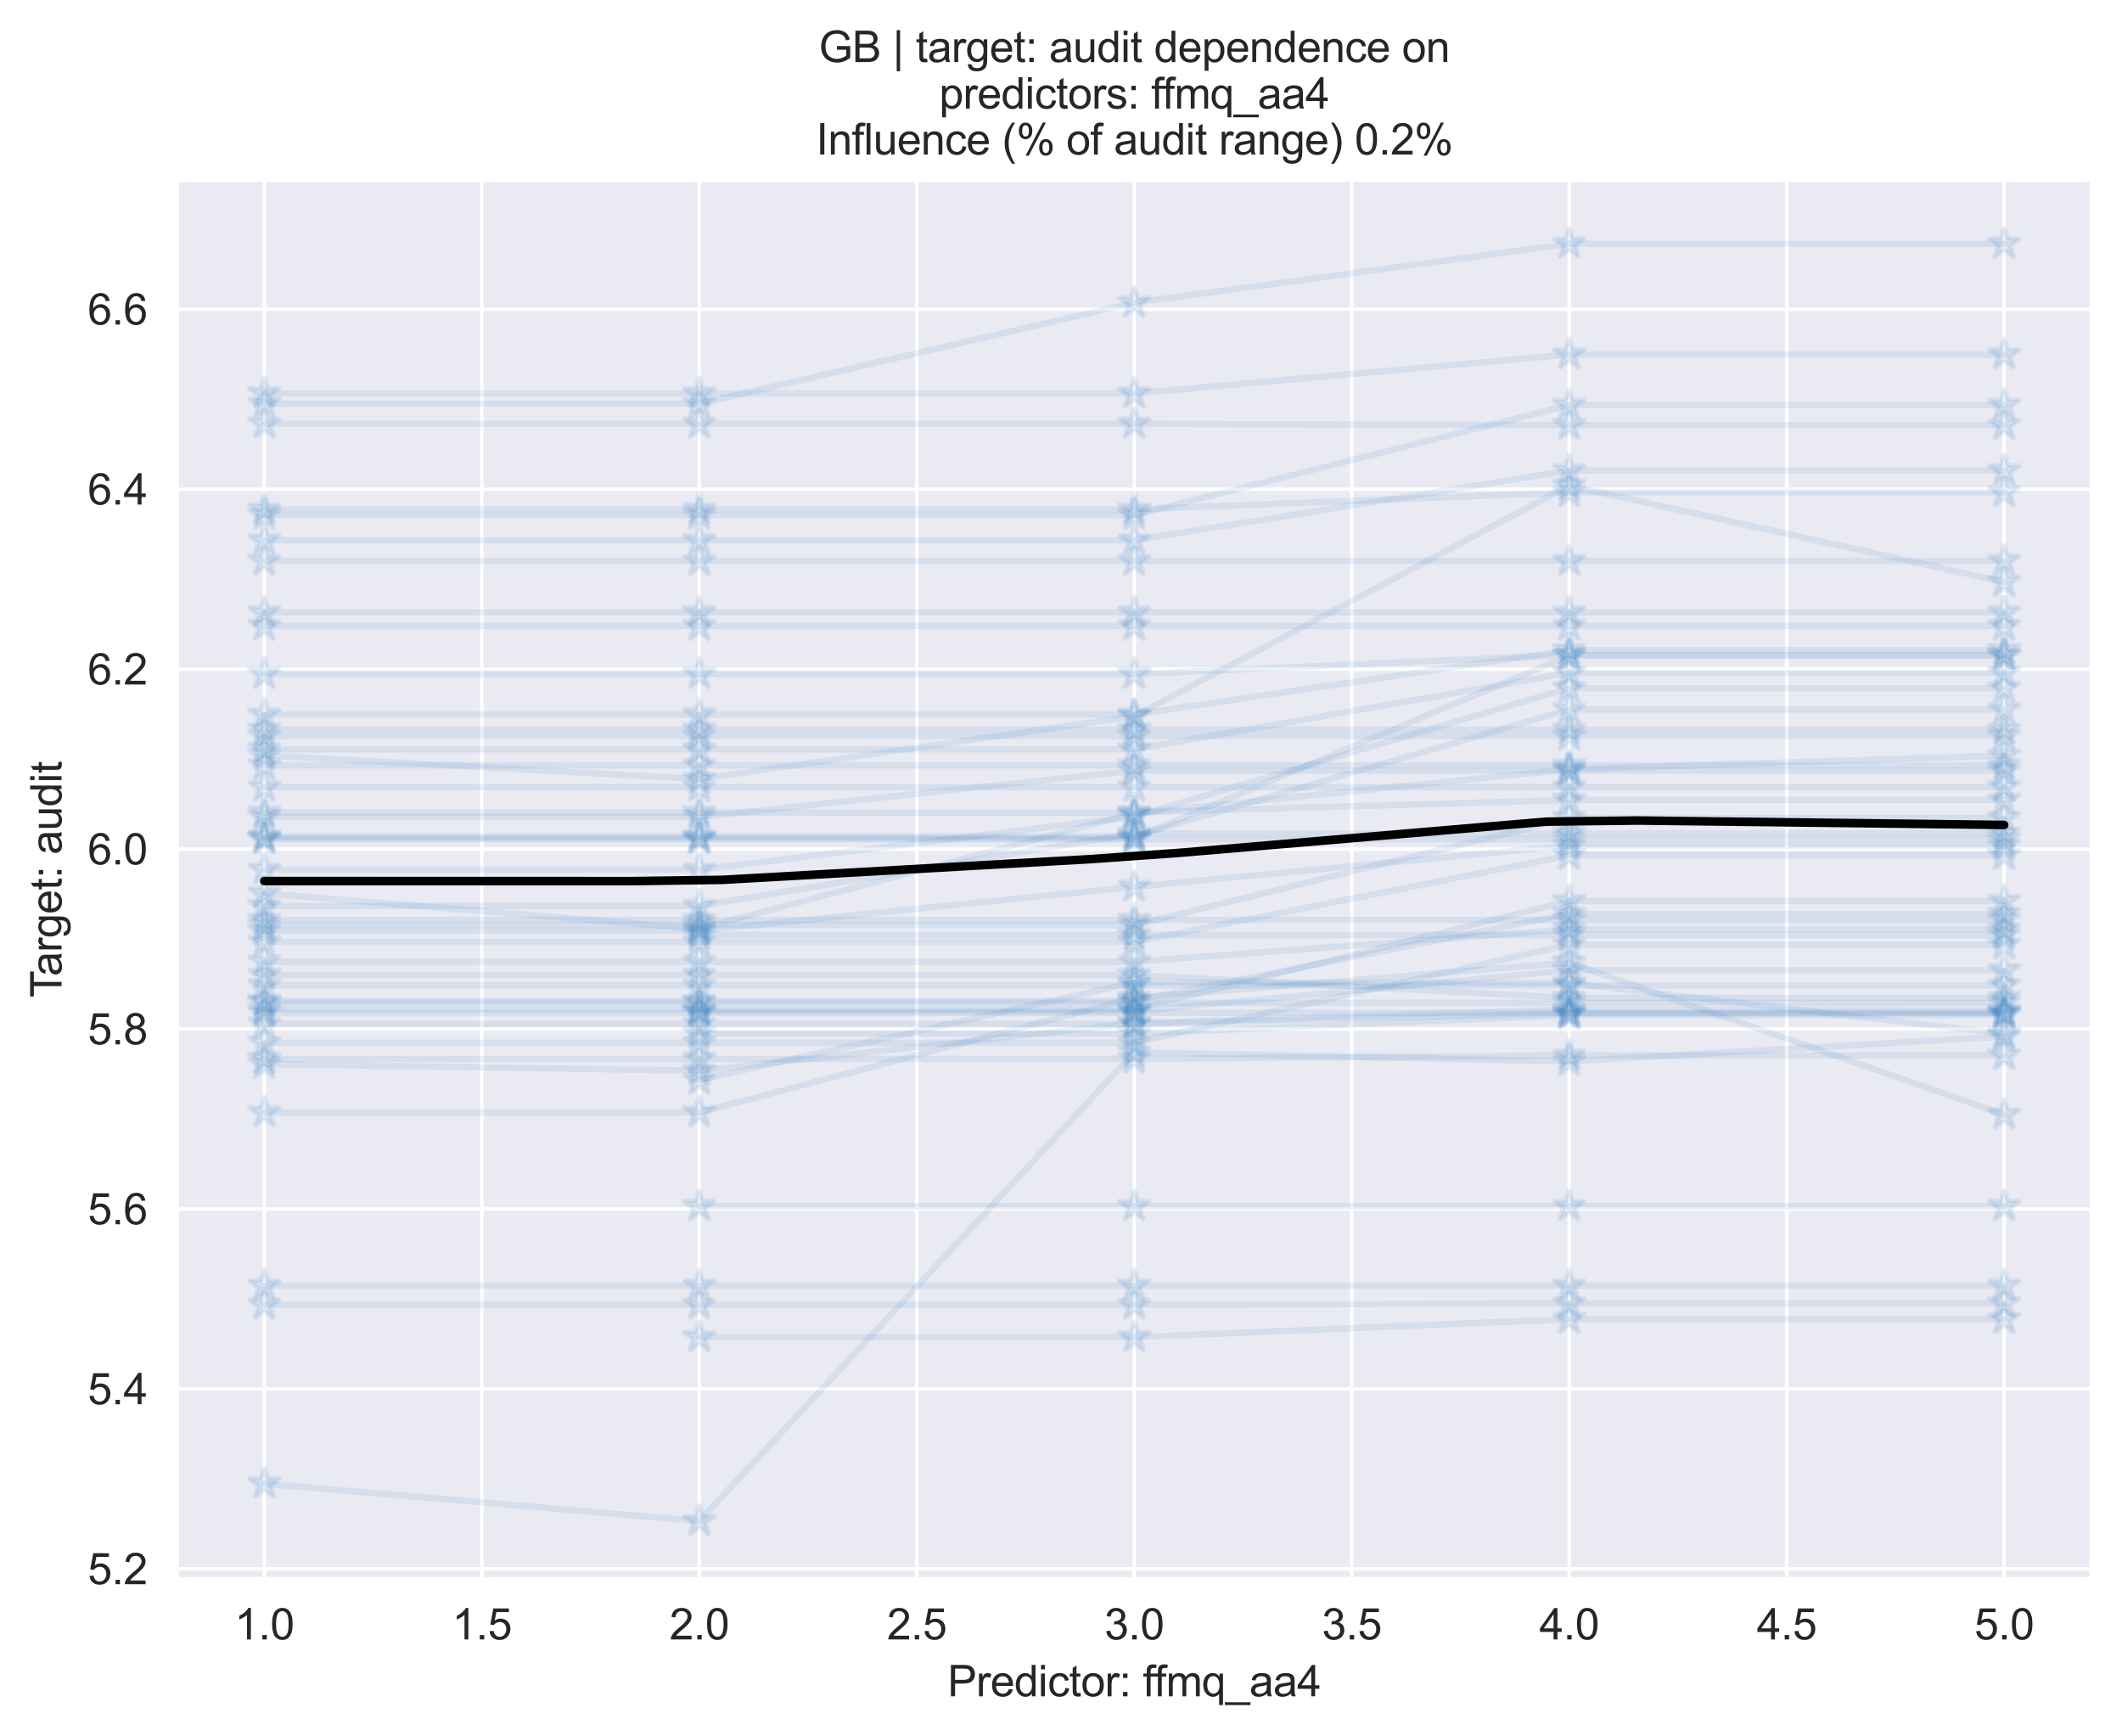 <?xml version="1.0" encoding="utf-8" standalone="no"?>
<!DOCTYPE svg PUBLIC "-//W3C//DTD SVG 1.1//EN"
  "http://www.w3.org/Graphics/SVG/1.1/DTD/svg11.dtd">
<svg xmlns:xlink="http://www.w3.org/1999/xlink" width="494.962pt" height="404.816pt" viewBox="0 0 494.962 404.816" xmlns="http://www.w3.org/2000/svg" version="1.1">
 <defs>
  <style type="text/css">*{stroke-linejoin: round; stroke-linecap: butt}</style>
 </defs>
 <g id="figure_1">
  <g id="patch_1">
   <path d="M 0 404.816 
L 494.962 404.816 
L 494.962 0 
L 0 0 
z
" style="fill: #ffffff"/>
  </g>
  <g id="axes_1">
   <g id="patch_2">
    <path d="M 41.362 368.203 
L 487.762 368.203 
L 487.762 42.043 
L 41.362 42.043 
z
" style="fill: #eaeaf2"/>
   </g>
   <g id="matplotlib.axis_1">
    <g id="xtick_1">
     <g id="line2d_1">
      <path d="M 61.653 368.203 
L 61.653 42.043 
" clip-path="url(#p667a11bad9)" style="fill: none; stroke: #ffffff; stroke-width: 0.8; stroke-linecap: round"/>
     </g>
     <g id="text_1">
      <!-- 1.0 -->
      <g style="fill: #262626" transform="translate(54.703 382.361)scale(0.1 -0.1)">
       <defs>
        <path id="ArialMT-31" d="M 2384 0 
L 1822 0 
L 1822 3584 
Q 1619 3391 1289 3197 
Q 959 3003 697 2906 
L 697 3450 
Q 1169 3672 1522 3987 
Q 1875 4303 2022 4600 
L 2384 4600 
L 2384 0 
z
" transform="scale(0.016)"/>
        <path id="ArialMT-2e" d="M 581 0 
L 581 641 
L 1222 641 
L 1222 0 
L 581 0 
z
" transform="scale(0.016)"/>
        <path id="ArialMT-30" d="M 266 2259 
Q 266 3072 433 3567 
Q 600 4063 929 4331 
Q 1259 4600 1759 4600 
Q 2128 4600 2406 4451 
Q 2684 4303 2865 4023 
Q 3047 3744 3150 3342 
Q 3253 2941 3253 2259 
Q 3253 1453 3087 958 
Q 2922 463 2592 192 
Q 2263 -78 1759 -78 
Q 1097 -78 719 397 
Q 266 969 266 2259 
z
M 844 2259 
Q 844 1131 1108 757 
Q 1372 384 1759 384 
Q 2147 384 2411 759 
Q 2675 1134 2675 2259 
Q 2675 3391 2411 3762 
Q 2147 4134 1753 4134 
Q 1366 4134 1134 3806 
Q 844 3388 844 2259 
z
" transform="scale(0.016)"/>
       </defs>
       <use xlink:href="#ArialMT-31"/>
       <use xlink:href="#ArialMT-2e" x="55.615"/>
       <use xlink:href="#ArialMT-30" x="83.398"/>
      </g>
     </g>
    </g>
    <g id="xtick_2">
     <g id="line2d_2">
      <path d="M 112.381 368.203 
L 112.381 42.043 
" clip-path="url(#p667a11bad9)" style="fill: none; stroke: #ffffff; stroke-width: 0.8; stroke-linecap: round"/>
     </g>
     <g id="text_2">
      <!-- 1.5 -->
      <g style="fill: #262626" transform="translate(105.431 382.361)scale(0.1 -0.1)">
       <defs>
        <path id="ArialMT-35" d="M 266 1200 
L 856 1250 
Q 922 819 1161 601 
Q 1400 384 1738 384 
Q 2144 384 2425 690 
Q 2706 997 2706 1503 
Q 2706 1984 2436 2262 
Q 2166 2541 1728 2541 
Q 1456 2541 1237 2417 
Q 1019 2294 894 2097 
L 366 2166 
L 809 4519 
L 3088 4519 
L 3088 3981 
L 1259 3981 
L 1013 2750 
Q 1425 3038 1878 3038 
Q 2478 3038 2890 2622 
Q 3303 2206 3303 1553 
Q 3303 931 2941 478 
Q 2500 -78 1738 -78 
Q 1113 -78 717 272 
Q 322 622 266 1200 
z
" transform="scale(0.016)"/>
       </defs>
       <use xlink:href="#ArialMT-31"/>
       <use xlink:href="#ArialMT-2e" x="55.615"/>
       <use xlink:href="#ArialMT-35" x="83.398"/>
      </g>
     </g>
    </g>
    <g id="xtick_3">
     <g id="line2d_3">
      <path d="M 163.108 368.203 
L 163.108 42.043 
" clip-path="url(#p667a11bad9)" style="fill: none; stroke: #ffffff; stroke-width: 0.8; stroke-linecap: round"/>
     </g>
     <g id="text_3">
      <!-- 2.0 -->
      <g style="fill: #262626" transform="translate(156.158 382.361)scale(0.1 -0.1)">
       <defs>
        <path id="ArialMT-32" d="M 3222 541 
L 3222 0 
L 194 0 
Q 188 203 259 391 
Q 375 700 629 1000 
Q 884 1300 1366 1694 
Q 2113 2306 2375 2664 
Q 2638 3022 2638 3341 
Q 2638 3675 2398 3904 
Q 2159 4134 1775 4134 
Q 1369 4134 1125 3890 
Q 881 3647 878 3216 
L 300 3275 
Q 359 3922 746 4261 
Q 1134 4600 1788 4600 
Q 2447 4600 2831 4234 
Q 3216 3869 3216 3328 
Q 3216 3053 3103 2787 
Q 2991 2522 2730 2228 
Q 2469 1934 1863 1422 
Q 1356 997 1212 845 
Q 1069 694 975 541 
L 3222 541 
z
" transform="scale(0.016)"/>
       </defs>
       <use xlink:href="#ArialMT-32"/>
       <use xlink:href="#ArialMT-2e" x="55.615"/>
       <use xlink:href="#ArialMT-30" x="83.398"/>
      </g>
     </g>
    </g>
    <g id="xtick_4">
     <g id="line2d_4">
      <path d="M 213.835 368.203 
L 213.835 42.043 
" clip-path="url(#p667a11bad9)" style="fill: none; stroke: #ffffff; stroke-width: 0.8; stroke-linecap: round"/>
     </g>
     <g id="text_4">
      <!-- 2.5 -->
      <g style="fill: #262626" transform="translate(206.885 382.361)scale(0.1 -0.1)">
       <use xlink:href="#ArialMT-32"/>
       <use xlink:href="#ArialMT-2e" x="55.615"/>
       <use xlink:href="#ArialMT-35" x="83.398"/>
      </g>
     </g>
    </g>
    <g id="xtick_5">
     <g id="line2d_5">
      <path d="M 264.562 368.203 
L 264.562 42.043 
" clip-path="url(#p667a11bad9)" style="fill: none; stroke: #ffffff; stroke-width: 0.8; stroke-linecap: round"/>
     </g>
     <g id="text_5">
      <!-- 3.0 -->
      <g style="fill: #262626" transform="translate(257.613 382.361)scale(0.1 -0.1)">
       <defs>
        <path id="ArialMT-33" d="M 269 1209 
L 831 1284 
Q 928 806 1161 595 
Q 1394 384 1728 384 
Q 2125 384 2398 659 
Q 2672 934 2672 1341 
Q 2672 1728 2419 1979 
Q 2166 2231 1775 2231 
Q 1616 2231 1378 2169 
L 1441 2663 
Q 1497 2656 1531 2656 
Q 1891 2656 2178 2843 
Q 2466 3031 2466 3422 
Q 2466 3731 2256 3934 
Q 2047 4138 1716 4138 
Q 1388 4138 1169 3931 
Q 950 3725 888 3313 
L 325 3413 
Q 428 3978 793 4289 
Q 1159 4600 1703 4600 
Q 2078 4600 2393 4439 
Q 2709 4278 2876 4000 
Q 3044 3722 3044 3409 
Q 3044 3113 2884 2869 
Q 2725 2625 2413 2481 
Q 2819 2388 3044 2092 
Q 3269 1797 3269 1353 
Q 3269 753 2831 336 
Q 2394 -81 1725 -81 
Q 1122 -81 723 278 
Q 325 638 269 1209 
z
" transform="scale(0.016)"/>
       </defs>
       <use xlink:href="#ArialMT-33"/>
       <use xlink:href="#ArialMT-2e" x="55.615"/>
       <use xlink:href="#ArialMT-30" x="83.398"/>
      </g>
     </g>
    </g>
    <g id="xtick_6">
     <g id="line2d_6">
      <path d="M 315.29 368.203 
L 315.29 42.043 
" clip-path="url(#p667a11bad9)" style="fill: none; stroke: #ffffff; stroke-width: 0.8; stroke-linecap: round"/>
     </g>
     <g id="text_6">
      <!-- 3.5 -->
      <g style="fill: #262626" transform="translate(308.34 382.361)scale(0.1 -0.1)">
       <use xlink:href="#ArialMT-33"/>
       <use xlink:href="#ArialMT-2e" x="55.615"/>
       <use xlink:href="#ArialMT-35" x="83.398"/>
      </g>
     </g>
    </g>
    <g id="xtick_7">
     <g id="line2d_7">
      <path d="M 366.017 368.203 
L 366.017 42.043 
" clip-path="url(#p667a11bad9)" style="fill: none; stroke: #ffffff; stroke-width: 0.8; stroke-linecap: round"/>
     </g>
     <g id="text_7">
      <!-- 4.0 -->
      <g style="fill: #262626" transform="translate(359.067 382.361)scale(0.1 -0.1)">
       <defs>
        <path id="ArialMT-34" d="M 2069 0 
L 2069 1097 
L 81 1097 
L 81 1613 
L 2172 4581 
L 2631 4581 
L 2631 1613 
L 3250 1613 
L 3250 1097 
L 2631 1097 
L 2631 0 
L 2069 0 
z
M 2069 1613 
L 2069 3678 
L 634 1613 
L 2069 1613 
z
" transform="scale(0.016)"/>
       </defs>
       <use xlink:href="#ArialMT-34"/>
       <use xlink:href="#ArialMT-2e" x="55.615"/>
       <use xlink:href="#ArialMT-30" x="83.398"/>
      </g>
     </g>
    </g>
    <g id="xtick_8">
     <g id="line2d_8">
      <path d="M 416.744 368.203 
L 416.744 42.043 
" clip-path="url(#p667a11bad9)" style="fill: none; stroke: #ffffff; stroke-width: 0.8; stroke-linecap: round"/>
     </g>
     <g id="text_8">
      <!-- 4.5 -->
      <g style="fill: #262626" transform="translate(409.794 382.361)scale(0.1 -0.1)">
       <use xlink:href="#ArialMT-34"/>
       <use xlink:href="#ArialMT-2e" x="55.615"/>
       <use xlink:href="#ArialMT-35" x="83.398"/>
      </g>
     </g>
    </g>
    <g id="xtick_9">
     <g id="line2d_9">
      <path d="M 467.472 368.203 
L 467.472 42.043 
" clip-path="url(#p667a11bad9)" style="fill: none; stroke: #ffffff; stroke-width: 0.8; stroke-linecap: round"/>
     </g>
     <g id="text_9">
      <!-- 5.0 -->
      <g style="fill: #262626" transform="translate(460.522 382.361)scale(0.1 -0.1)">
       <use xlink:href="#ArialMT-35"/>
       <use xlink:href="#ArialMT-2e" x="55.615"/>
       <use xlink:href="#ArialMT-30" x="83.398"/>
      </g>
     </g>
    </g>
    <g id="text_10">
     <!-- Predictor: ffmq_aa4 -->
     <g style="fill: #262626" transform="translate(221.02 395.628)scale(0.1 -0.1)">
      <defs>
       <path id="ArialMT-50" d="M 494 0 
L 494 4581 
L 2222 4581 
Q 2678 4581 2919 4538 
Q 3256 4481 3484 4323 
Q 3713 4166 3852 3881 
Q 3991 3597 3991 3256 
Q 3991 2672 3619 2267 
Q 3247 1863 2275 1863 
L 1100 1863 
L 1100 0 
L 494 0 
z
M 1100 2403 
L 2284 2403 
Q 2872 2403 3119 2622 
Q 3366 2841 3366 3238 
Q 3366 3525 3220 3729 
Q 3075 3934 2838 4000 
Q 2684 4041 2272 4041 
L 1100 4041 
L 1100 2403 
z
" transform="scale(0.016)"/>
       <path id="ArialMT-72" d="M 416 0 
L 416 3319 
L 922 3319 
L 922 2816 
Q 1116 3169 1280 3281 
Q 1444 3394 1641 3394 
Q 1925 3394 2219 3213 
L 2025 2691 
Q 1819 2813 1613 2813 
Q 1428 2813 1281 2702 
Q 1134 2591 1072 2394 
Q 978 2094 978 1738 
L 978 0 
L 416 0 
z
" transform="scale(0.016)"/>
       <path id="ArialMT-65" d="M 2694 1069 
L 3275 997 
Q 3138 488 2766 206 
Q 2394 -75 1816 -75 
Q 1088 -75 661 373 
Q 234 822 234 1631 
Q 234 2469 665 2931 
Q 1097 3394 1784 3394 
Q 2450 3394 2872 2941 
Q 3294 2488 3294 1666 
Q 3294 1616 3291 1516 
L 816 1516 
Q 847 969 1125 678 
Q 1403 388 1819 388 
Q 2128 388 2347 550 
Q 2566 713 2694 1069 
z
M 847 1978 
L 2700 1978 
Q 2663 2397 2488 2606 
Q 2219 2931 1791 2931 
Q 1403 2931 1139 2672 
Q 875 2413 847 1978 
z
" transform="scale(0.016)"/>
       <path id="ArialMT-64" d="M 2575 0 
L 2575 419 
Q 2259 -75 1647 -75 
Q 1250 -75 917 144 
Q 584 363 401 755 
Q 219 1147 219 1656 
Q 219 2153 384 2558 
Q 550 2963 881 3178 
Q 1213 3394 1622 3394 
Q 1922 3394 2156 3267 
Q 2391 3141 2538 2938 
L 2538 4581 
L 3097 4581 
L 3097 0 
L 2575 0 
z
M 797 1656 
Q 797 1019 1065 703 
Q 1334 388 1700 388 
Q 2069 388 2326 689 
Q 2584 991 2584 1609 
Q 2584 2291 2321 2609 
Q 2059 2928 1675 2928 
Q 1300 2928 1048 2622 
Q 797 2316 797 1656 
z
" transform="scale(0.016)"/>
       <path id="ArialMT-69" d="M 425 3934 
L 425 4581 
L 988 4581 
L 988 3934 
L 425 3934 
z
M 425 0 
L 425 3319 
L 988 3319 
L 988 0 
L 425 0 
z
" transform="scale(0.016)"/>
       <path id="ArialMT-63" d="M 2588 1216 
L 3141 1144 
Q 3050 572 2676 248 
Q 2303 -75 1759 -75 
Q 1078 -75 664 370 
Q 250 816 250 1647 
Q 250 2184 428 2587 
Q 606 2991 970 3192 
Q 1334 3394 1763 3394 
Q 2303 3394 2647 3120 
Q 2991 2847 3088 2344 
L 2541 2259 
Q 2463 2594 2264 2762 
Q 2066 2931 1784 2931 
Q 1359 2931 1093 2626 
Q 828 2322 828 1663 
Q 828 994 1084 691 
Q 1341 388 1753 388 
Q 2084 388 2306 591 
Q 2528 794 2588 1216 
z
" transform="scale(0.016)"/>
       <path id="ArialMT-74" d="M 1650 503 
L 1731 6 
Q 1494 -44 1306 -44 
Q 1000 -44 831 53 
Q 663 150 594 308 
Q 525 466 525 972 
L 525 2881 
L 113 2881 
L 113 3319 
L 525 3319 
L 525 4141 
L 1084 4478 
L 1084 3319 
L 1650 3319 
L 1650 2881 
L 1084 2881 
L 1084 941 
Q 1084 700 1114 631 
Q 1144 563 1211 522 
Q 1278 481 1403 481 
Q 1497 481 1650 503 
z
" transform="scale(0.016)"/>
       <path id="ArialMT-6f" d="M 213 1659 
Q 213 2581 725 3025 
Q 1153 3394 1769 3394 
Q 2453 3394 2887 2945 
Q 3322 2497 3322 1706 
Q 3322 1066 3130 698 
Q 2938 331 2570 128 
Q 2203 -75 1769 -75 
Q 1072 -75 642 372 
Q 213 819 213 1659 
z
M 791 1659 
Q 791 1022 1069 705 
Q 1347 388 1769 388 
Q 2188 388 2466 706 
Q 2744 1025 2744 1678 
Q 2744 2294 2464 2611 
Q 2184 2928 1769 2928 
Q 1347 2928 1069 2612 
Q 791 2297 791 1659 
z
" transform="scale(0.016)"/>
       <path id="ArialMT-3a" d="M 578 2678 
L 578 3319 
L 1219 3319 
L 1219 2678 
L 578 2678 
z
M 578 0 
L 578 641 
L 1219 641 
L 1219 0 
L 578 0 
z
" transform="scale(0.016)"/>
       <path id="ArialMT-20" transform="scale(0.016)"/>
       <path id="ArialMT-66" d="M 556 0 
L 556 2881 
L 59 2881 
L 59 3319 
L 556 3319 
L 556 3672 
Q 556 4006 616 4169 
Q 697 4388 901 4523 
Q 1106 4659 1475 4659 
Q 1713 4659 2000 4603 
L 1916 4113 
Q 1741 4144 1584 4144 
Q 1328 4144 1222 4034 
Q 1116 3925 1116 3625 
L 1116 3319 
L 1763 3319 
L 1763 2881 
L 1116 2881 
L 1116 0 
L 556 0 
z
" transform="scale(0.016)"/>
       <path id="ArialMT-6d" d="M 422 0 
L 422 3319 
L 925 3319 
L 925 2853 
Q 1081 3097 1340 3245 
Q 1600 3394 1931 3394 
Q 2300 3394 2536 3241 
Q 2772 3088 2869 2813 
Q 3263 3394 3894 3394 
Q 4388 3394 4653 3120 
Q 4919 2847 4919 2278 
L 4919 0 
L 4359 0 
L 4359 2091 
Q 4359 2428 4304 2576 
Q 4250 2725 4106 2815 
Q 3963 2906 3769 2906 
Q 3419 2906 3187 2673 
Q 2956 2441 2956 1928 
L 2956 0 
L 2394 0 
L 2394 2156 
Q 2394 2531 2256 2718 
Q 2119 2906 1806 2906 
Q 1569 2906 1367 2781 
Q 1166 2656 1075 2415 
Q 984 2175 984 1722 
L 984 0 
L 422 0 
z
" transform="scale(0.016)"/>
       <path id="ArialMT-71" d="M 2538 -1272 
L 2538 353 
Q 2406 169 2170 47 
Q 1934 -75 1669 -75 
Q 1078 -75 651 397 
Q 225 869 225 1691 
Q 225 2191 398 2587 
Q 572 2984 901 3189 
Q 1231 3394 1625 3394 
Q 2241 3394 2594 2875 
L 2594 3319 
L 3100 3319 
L 3100 -1272 
L 2538 -1272 
z
M 803 1669 
Q 803 1028 1072 708 
Q 1341 388 1716 388 
Q 2075 388 2334 692 
Q 2594 997 2594 1619 
Q 2594 2281 2320 2615 
Q 2047 2950 1678 2950 
Q 1313 2950 1058 2639 
Q 803 2328 803 1669 
z
" transform="scale(0.016)"/>
       <path id="ArialMT-5f" d="M -97 -1272 
L -97 -866 
L 3631 -866 
L 3631 -1272 
L -97 -1272 
z
" transform="scale(0.016)"/>
       <path id="ArialMT-61" d="M 2588 409 
Q 2275 144 1986 34 
Q 1697 -75 1366 -75 
Q 819 -75 525 192 
Q 231 459 231 875 
Q 231 1119 342 1320 
Q 453 1522 633 1644 
Q 813 1766 1038 1828 
Q 1203 1872 1538 1913 
Q 2219 1994 2541 2106 
Q 2544 2222 2544 2253 
Q 2544 2597 2384 2738 
Q 2169 2928 1744 2928 
Q 1347 2928 1158 2789 
Q 969 2650 878 2297 
L 328 2372 
Q 403 2725 575 2942 
Q 747 3159 1072 3276 
Q 1397 3394 1825 3394 
Q 2250 3394 2515 3294 
Q 2781 3194 2906 3042 
Q 3031 2891 3081 2659 
Q 3109 2516 3109 2141 
L 3109 1391 
Q 3109 606 3145 398 
Q 3181 191 3288 0 
L 2700 0 
Q 2613 175 2588 409 
z
M 2541 1666 
Q 2234 1541 1622 1453 
Q 1275 1403 1131 1340 
Q 988 1278 909 1158 
Q 831 1038 831 891 
Q 831 666 1001 516 
Q 1172 366 1500 366 
Q 1825 366 2078 508 
Q 2331 650 2450 897 
Q 2541 1088 2541 1459 
L 2541 1666 
z
" transform="scale(0.016)"/>
      </defs>
      <use xlink:href="#ArialMT-50"/>
      <use xlink:href="#ArialMT-72" x="66.699"/>
      <use xlink:href="#ArialMT-65" x="100"/>
      <use xlink:href="#ArialMT-64" x="155.615"/>
      <use xlink:href="#ArialMT-69" x="211.23"/>
      <use xlink:href="#ArialMT-63" x="233.447"/>
      <use xlink:href="#ArialMT-74" x="283.447"/>
      <use xlink:href="#ArialMT-6f" x="311.23"/>
      <use xlink:href="#ArialMT-72" x="366.846"/>
      <use xlink:href="#ArialMT-3a" x="400.146"/>
      <use xlink:href="#ArialMT-20" x="427.93"/>
      <use xlink:href="#ArialMT-66" x="455.713"/>
      <use xlink:href="#ArialMT-66" x="481.746"/>
      <use xlink:href="#ArialMT-6d" x="509.529"/>
      <use xlink:href="#ArialMT-71" x="592.83"/>
      <use xlink:href="#ArialMT-5f" x="648.445"/>
      <use xlink:href="#ArialMT-61" x="704.061"/>
      <use xlink:href="#ArialMT-61" x="759.676"/>
      <use xlink:href="#ArialMT-34" x="815.291"/>
     </g>
    </g>
   </g>
   <g id="matplotlib.axis_2">
    <g id="ytick_1">
     <g id="line2d_10">
      <path d="M 41.362 365.899 
L 487.762 365.899 
" clip-path="url(#p667a11bad9)" style="fill: none; stroke: #ffffff; stroke-width: 0.8; stroke-linecap: round"/>
     </g>
     <g id="text_11">
      <!-- 5.2 -->
      <g style="fill: #262626" transform="translate(20.462 369.478)scale(0.1 -0.1)">
       <use xlink:href="#ArialMT-35"/>
       <use xlink:href="#ArialMT-2e" x="55.615"/>
       <use xlink:href="#ArialMT-32" x="83.398"/>
      </g>
     </g>
    </g>
    <g id="ytick_2">
     <g id="line2d_11">
      <path d="M 41.362 323.931 
L 487.762 323.931 
" clip-path="url(#p667a11bad9)" style="fill: none; stroke: #ffffff; stroke-width: 0.8; stroke-linecap: round"/>
     </g>
     <g id="text_12">
      <!-- 5.4 -->
      <g style="fill: #262626" transform="translate(20.462 327.51)scale(0.1 -0.1)">
       <use xlink:href="#ArialMT-35"/>
       <use xlink:href="#ArialMT-2e" x="55.615"/>
       <use xlink:href="#ArialMT-34" x="83.398"/>
      </g>
     </g>
    </g>
    <g id="ytick_3">
     <g id="line2d_12">
      <path d="M 41.362 281.963 
L 487.762 281.963 
" clip-path="url(#p667a11bad9)" style="fill: none; stroke: #ffffff; stroke-width: 0.8; stroke-linecap: round"/>
     </g>
     <g id="text_13">
      <!-- 5.6 -->
      <g style="fill: #262626" transform="translate(20.462 285.542)scale(0.1 -0.1)">
       <defs>
        <path id="ArialMT-36" d="M 3184 3459 
L 2625 3416 
Q 2550 3747 2413 3897 
Q 2184 4138 1850 4138 
Q 1581 4138 1378 3988 
Q 1113 3794 959 3422 
Q 806 3050 800 2363 
Q 1003 2672 1297 2822 
Q 1591 2972 1913 2972 
Q 2475 2972 2870 2558 
Q 3266 2144 3266 1488 
Q 3266 1056 3080 686 
Q 2894 316 2569 119 
Q 2244 -78 1831 -78 
Q 1128 -78 684 439 
Q 241 956 241 2144 
Q 241 3472 731 4075 
Q 1159 4600 1884 4600 
Q 2425 4600 2770 4297 
Q 3116 3994 3184 3459 
z
M 888 1484 
Q 888 1194 1011 928 
Q 1134 663 1356 523 
Q 1578 384 1822 384 
Q 2178 384 2434 671 
Q 2691 959 2691 1453 
Q 2691 1928 2437 2201 
Q 2184 2475 1800 2475 
Q 1419 2475 1153 2201 
Q 888 1928 888 1484 
z
" transform="scale(0.016)"/>
       </defs>
       <use xlink:href="#ArialMT-35"/>
       <use xlink:href="#ArialMT-2e" x="55.615"/>
       <use xlink:href="#ArialMT-36" x="83.398"/>
      </g>
     </g>
    </g>
    <g id="ytick_4">
     <g id="line2d_13">
      <path d="M 41.362 239.995 
L 487.762 239.995 
" clip-path="url(#p667a11bad9)" style="fill: none; stroke: #ffffff; stroke-width: 0.8; stroke-linecap: round"/>
     </g>
     <g id="text_14">
      <!-- 5.8 -->
      <g style="fill: #262626" transform="translate(20.462 243.574)scale(0.1 -0.1)">
       <defs>
        <path id="ArialMT-38" d="M 1131 2484 
Q 781 2613 612 2850 
Q 444 3088 444 3419 
Q 444 3919 803 4259 
Q 1163 4600 1759 4600 
Q 2359 4600 2725 4251 
Q 3091 3903 3091 3403 
Q 3091 3084 2923 2848 
Q 2756 2613 2416 2484 
Q 2838 2347 3058 2040 
Q 3278 1734 3278 1309 
Q 3278 722 2862 322 
Q 2447 -78 1769 -78 
Q 1091 -78 675 323 
Q 259 725 259 1325 
Q 259 1772 486 2073 
Q 713 2375 1131 2484 
z
M 1019 3438 
Q 1019 3113 1228 2906 
Q 1438 2700 1772 2700 
Q 2097 2700 2305 2904 
Q 2513 3109 2513 3406 
Q 2513 3716 2298 3927 
Q 2084 4138 1766 4138 
Q 1444 4138 1231 3931 
Q 1019 3725 1019 3438 
z
M 838 1322 
Q 838 1081 952 856 
Q 1066 631 1291 507 
Q 1516 384 1775 384 
Q 2178 384 2440 643 
Q 2703 903 2703 1303 
Q 2703 1709 2433 1975 
Q 2163 2241 1756 2241 
Q 1359 2241 1098 1978 
Q 838 1716 838 1322 
z
" transform="scale(0.016)"/>
       </defs>
       <use xlink:href="#ArialMT-35"/>
       <use xlink:href="#ArialMT-2e" x="55.615"/>
       <use xlink:href="#ArialMT-38" x="83.398"/>
      </g>
     </g>
    </g>
    <g id="ytick_5">
     <g id="line2d_14">
      <path d="M 41.362 198.027 
L 487.762 198.027 
" clip-path="url(#p667a11bad9)" style="fill: none; stroke: #ffffff; stroke-width: 0.8; stroke-linecap: round"/>
     </g>
     <g id="text_15">
      <!-- 6.0 -->
      <g style="fill: #262626" transform="translate(20.462 201.606)scale(0.1 -0.1)">
       <use xlink:href="#ArialMT-36"/>
       <use xlink:href="#ArialMT-2e" x="55.615"/>
       <use xlink:href="#ArialMT-30" x="83.398"/>
      </g>
     </g>
    </g>
    <g id="ytick_6">
     <g id="line2d_15">
      <path d="M 41.362 156.059 
L 487.762 156.059 
" clip-path="url(#p667a11bad9)" style="fill: none; stroke: #ffffff; stroke-width: 0.8; stroke-linecap: round"/>
     </g>
     <g id="text_16">
      <!-- 6.2 -->
      <g style="fill: #262626" transform="translate(20.462 159.638)scale(0.1 -0.1)">
       <use xlink:href="#ArialMT-36"/>
       <use xlink:href="#ArialMT-2e" x="55.615"/>
       <use xlink:href="#ArialMT-32" x="83.398"/>
      </g>
     </g>
    </g>
    <g id="ytick_7">
     <g id="line2d_16">
      <path d="M 41.362 114.091 
L 487.762 114.091 
" clip-path="url(#p667a11bad9)" style="fill: none; stroke: #ffffff; stroke-width: 0.8; stroke-linecap: round"/>
     </g>
     <g id="text_17">
      <!-- 6.4 -->
      <g style="fill: #262626" transform="translate(20.462 117.67)scale(0.1 -0.1)">
       <use xlink:href="#ArialMT-36"/>
       <use xlink:href="#ArialMT-2e" x="55.615"/>
       <use xlink:href="#ArialMT-34" x="83.398"/>
      </g>
     </g>
    </g>
    <g id="ytick_8">
     <g id="line2d_17">
      <path d="M 41.362 72.123 
L 487.762 72.123 
" clip-path="url(#p667a11bad9)" style="fill: none; stroke: #ffffff; stroke-width: 0.8; stroke-linecap: round"/>
     </g>
     <g id="text_18">
      <!-- 6.6 -->
      <g style="fill: #262626" transform="translate(20.462 75.702)scale(0.1 -0.1)">
       <use xlink:href="#ArialMT-36"/>
       <use xlink:href="#ArialMT-2e" x="55.615"/>
       <use xlink:href="#ArialMT-36" x="83.398"/>
      </g>
     </g>
    </g>
    <g id="text_19">
     <!-- Target: audit -->
     <g style="fill: #262626" transform="translate(14.358 232.636)rotate(-90)scale(0.1 -0.1)">
      <defs>
       <path id="ArialMT-54" d="M 1659 0 
L 1659 4041 
L 150 4041 
L 150 4581 
L 3781 4581 
L 3781 4041 
L 2266 4041 
L 2266 0 
L 1659 0 
z
" transform="scale(0.016)"/>
       <path id="ArialMT-67" d="M 319 -275 
L 866 -356 
Q 900 -609 1056 -725 
Q 1266 -881 1628 -881 
Q 2019 -881 2231 -725 
Q 2444 -569 2519 -288 
Q 2563 -116 2559 434 
Q 2191 0 1641 0 
Q 956 0 581 494 
Q 206 988 206 1678 
Q 206 2153 378 2554 
Q 550 2956 876 3175 
Q 1203 3394 1644 3394 
Q 2231 3394 2613 2919 
L 2613 3319 
L 3131 3319 
L 3131 450 
Q 3131 -325 2973 -648 
Q 2816 -972 2473 -1159 
Q 2131 -1347 1631 -1347 
Q 1038 -1347 672 -1080 
Q 306 -813 319 -275 
z
M 784 1719 
Q 784 1066 1043 766 
Q 1303 466 1694 466 
Q 2081 466 2343 764 
Q 2606 1063 2606 1700 
Q 2606 2309 2336 2618 
Q 2066 2928 1684 2928 
Q 1309 2928 1046 2623 
Q 784 2319 784 1719 
z
" transform="scale(0.016)"/>
       <path id="ArialMT-75" d="M 2597 0 
L 2597 488 
Q 2209 -75 1544 -75 
Q 1250 -75 995 37 
Q 741 150 617 320 
Q 494 491 444 738 
Q 409 903 409 1263 
L 409 3319 
L 972 3319 
L 972 1478 
Q 972 1038 1006 884 
Q 1059 663 1231 536 
Q 1403 409 1656 409 
Q 1909 409 2131 539 
Q 2353 669 2445 892 
Q 2538 1116 2538 1541 
L 2538 3319 
L 3100 3319 
L 3100 0 
L 2597 0 
z
" transform="scale(0.016)"/>
      </defs>
      <use xlink:href="#ArialMT-54"/>
      <use xlink:href="#ArialMT-61" x="49.959"/>
      <use xlink:href="#ArialMT-72" x="105.574"/>
      <use xlink:href="#ArialMT-67" x="138.875"/>
      <use xlink:href="#ArialMT-65" x="194.49"/>
      <use xlink:href="#ArialMT-74" x="250.105"/>
      <use xlink:href="#ArialMT-3a" x="277.889"/>
      <use xlink:href="#ArialMT-20" x="305.672"/>
      <use xlink:href="#ArialMT-61" x="333.455"/>
      <use xlink:href="#ArialMT-75" x="389.07"/>
      <use xlink:href="#ArialMT-64" x="444.686"/>
      <use xlink:href="#ArialMT-69" x="500.301"/>
      <use xlink:href="#ArialMT-74" x="522.518"/>
     </g>
    </g>
   </g>
   <g id="line2d_18">
    <path d="M 61.653 145.991 
L 163.108 145.991 
L 264.562 145.991 
L 366.017 145.991 
L 467.472 145.991 
" clip-path="url(#p667a11bad9)" style="fill: none; stroke: #1f77b4; stroke-opacity: 0.1; stroke-width: 1.5; stroke-linecap: round"/>
    <defs>
     <path id="mbc9b67e739" d="M 0 -4 
L -0.898 -1.236 
L -3.804 -1.236 
L -1.453 0.472 
L -2.351 3.236 
L -0 1.528 
L 2.351 3.236 
L 1.453 0.472 
L 3.804 -1.236 
L 0.898 -1.236 
z
" style="stroke: #1f77b4; stroke-opacity: 0.1; stroke-linejoin: bevel"/>
    </defs>
    <g clip-path="url(#p667a11bad9)">
     <use xlink:href="#mbc9b67e739" x="61.653" y="145.991" style="fill: #1f77b4; fill-opacity: 0.1; stroke: #1f77b4; stroke-opacity: 0.1; stroke-linejoin: bevel"/>
     <use xlink:href="#mbc9b67e739" x="163.108" y="145.991" style="fill: #1f77b4; fill-opacity: 0.1; stroke: #1f77b4; stroke-opacity: 0.1; stroke-linejoin: bevel"/>
     <use xlink:href="#mbc9b67e739" x="264.562" y="145.991" style="fill: #1f77b4; fill-opacity: 0.1; stroke: #1f77b4; stroke-opacity: 0.1; stroke-linejoin: bevel"/>
     <use xlink:href="#mbc9b67e739" x="366.017" y="145.991" style="fill: #1f77b4; fill-opacity: 0.1; stroke: #1f77b4; stroke-opacity: 0.1; stroke-linejoin: bevel"/>
     <use xlink:href="#mbc9b67e739" x="467.472" y="145.991" style="fill: #1f77b4; fill-opacity: 0.1; stroke: #1f77b4; stroke-opacity: 0.1; stroke-linejoin: bevel"/>
    </g>
   </g>
   <g id="line2d_19">
    <path d="M 61.653 224.308 
L 163.108 224.308 
L 264.562 224.308 
L 366.017 216.753 
L 467.472 216.753 
" clip-path="url(#p667a11bad9)" style="fill: none; stroke: #1f77b4; stroke-opacity: 0.1; stroke-width: 1.5; stroke-linecap: round"/>
    <g clip-path="url(#p667a11bad9)">
     <use xlink:href="#mbc9b67e739" x="61.653" y="224.308" style="fill: #1f77b4; fill-opacity: 0.1; stroke: #1f77b4; stroke-opacity: 0.1; stroke-linejoin: bevel"/>
     <use xlink:href="#mbc9b67e739" x="163.108" y="224.308" style="fill: #1f77b4; fill-opacity: 0.1; stroke: #1f77b4; stroke-opacity: 0.1; stroke-linejoin: bevel"/>
     <use xlink:href="#mbc9b67e739" x="264.562" y="224.308" style="fill: #1f77b4; fill-opacity: 0.1; stroke: #1f77b4; stroke-opacity: 0.1; stroke-linejoin: bevel"/>
     <use xlink:href="#mbc9b67e739" x="366.017" y="216.753" style="fill: #1f77b4; fill-opacity: 0.1; stroke: #1f77b4; stroke-opacity: 0.1; stroke-linejoin: bevel"/>
     <use xlink:href="#mbc9b67e739" x="467.472" y="216.753" style="fill: #1f77b4; fill-opacity: 0.1; stroke: #1f77b4; stroke-opacity: 0.1; stroke-linejoin: bevel"/>
    </g>
   </g>
   <g id="line2d_20">
    <path d="M 61.653 217.07 
L 163.108 217.07 
L 264.562 206.82 
L 366.017 197.205 
L 467.472 197.205 
" clip-path="url(#p667a11bad9)" style="fill: none; stroke: #1f77b4; stroke-opacity: 0.1; stroke-width: 1.5; stroke-linecap: round"/>
    <g clip-path="url(#p667a11bad9)">
     <use xlink:href="#mbc9b67e739" x="61.653" y="217.07" style="fill: #1f77b4; fill-opacity: 0.1; stroke: #1f77b4; stroke-opacity: 0.1; stroke-linejoin: bevel"/>
     <use xlink:href="#mbc9b67e739" x="163.108" y="217.07" style="fill: #1f77b4; fill-opacity: 0.1; stroke: #1f77b4; stroke-opacity: 0.1; stroke-linejoin: bevel"/>
     <use xlink:href="#mbc9b67e739" x="264.562" y="206.82" style="fill: #1f77b4; fill-opacity: 0.1; stroke: #1f77b4; stroke-opacity: 0.1; stroke-linejoin: bevel"/>
     <use xlink:href="#mbc9b67e739" x="366.017" y="197.205" style="fill: #1f77b4; fill-opacity: 0.1; stroke: #1f77b4; stroke-opacity: 0.1; stroke-linejoin: bevel"/>
     <use xlink:href="#mbc9b67e739" x="467.472" y="197.205" style="fill: #1f77b4; fill-opacity: 0.1; stroke: #1f77b4; stroke-opacity: 0.1; stroke-linejoin: bevel"/>
    </g>
   </g>
   <g id="line2d_21">
    <path d="M 61.653 166.646 
L 163.108 166.646 
L 264.562 166.646 
L 366.017 151.619 
L 467.472 151.619 
" clip-path="url(#p667a11bad9)" style="fill: none; stroke: #1f77b4; stroke-opacity: 0.1; stroke-width: 1.5; stroke-linecap: round"/>
    <g clip-path="url(#p667a11bad9)">
     <use xlink:href="#mbc9b67e739" x="61.653" y="166.646" style="fill: #1f77b4; fill-opacity: 0.1; stroke: #1f77b4; stroke-opacity: 0.1; stroke-linejoin: bevel"/>
     <use xlink:href="#mbc9b67e739" x="163.108" y="166.646" style="fill: #1f77b4; fill-opacity: 0.1; stroke: #1f77b4; stroke-opacity: 0.1; stroke-linejoin: bevel"/>
     <use xlink:href="#mbc9b67e739" x="264.562" y="166.646" style="fill: #1f77b4; fill-opacity: 0.1; stroke: #1f77b4; stroke-opacity: 0.1; stroke-linejoin: bevel"/>
     <use xlink:href="#mbc9b67e739" x="366.017" y="151.619" style="fill: #1f77b4; fill-opacity: 0.1; stroke: #1f77b4; stroke-opacity: 0.1; stroke-linejoin: bevel"/>
     <use xlink:href="#mbc9b67e739" x="467.472" y="151.619" style="fill: #1f77b4; fill-opacity: 0.1; stroke: #1f77b4; stroke-opacity: 0.1; stroke-linejoin: bevel"/>
    </g>
   </g>
   <g id="line2d_22">
    <path d="M 61.653 157.219 
L 163.108 157.219 
L 264.562 157.219 
L 366.017 152.748 
L 467.472 152.748 
" clip-path="url(#p667a11bad9)" style="fill: none; stroke: #1f77b4; stroke-opacity: 0.1; stroke-width: 1.5; stroke-linecap: round"/>
    <g clip-path="url(#p667a11bad9)">
     <use xlink:href="#mbc9b67e739" x="61.653" y="157.219" style="fill: #1f77b4; fill-opacity: 0.1; stroke: #1f77b4; stroke-opacity: 0.1; stroke-linejoin: bevel"/>
     <use xlink:href="#mbc9b67e739" x="163.108" y="157.219" style="fill: #1f77b4; fill-opacity: 0.1; stroke: #1f77b4; stroke-opacity: 0.1; stroke-linejoin: bevel"/>
     <use xlink:href="#mbc9b67e739" x="264.562" y="157.219" style="fill: #1f77b4; fill-opacity: 0.1; stroke: #1f77b4; stroke-opacity: 0.1; stroke-linejoin: bevel"/>
     <use xlink:href="#mbc9b67e739" x="366.017" y="152.748" style="fill: #1f77b4; fill-opacity: 0.1; stroke: #1f77b4; stroke-opacity: 0.1; stroke-linejoin: bevel"/>
     <use xlink:href="#mbc9b67e739" x="467.472" y="152.748" style="fill: #1f77b4; fill-opacity: 0.1; stroke: #1f77b4; stroke-opacity: 0.1; stroke-linejoin: bevel"/>
    </g>
   </g>
   <g id="line2d_23">
    <path d="M 163.108 311.871 
L 264.562 311.871 
L 366.017 307.649 
L 467.472 307.649 
" clip-path="url(#p667a11bad9)" style="fill: none; stroke: #1f77b4; stroke-opacity: 0.1; stroke-width: 1.5; stroke-linecap: round"/>
    <g clip-path="url(#p667a11bad9)">
     <use xlink:href="#mbc9b67e739" x="163.108" y="311.871" style="fill: #1f77b4; fill-opacity: 0.1; stroke: #1f77b4; stroke-opacity: 0.1; stroke-linejoin: bevel"/>
     <use xlink:href="#mbc9b67e739" x="264.562" y="311.871" style="fill: #1f77b4; fill-opacity: 0.1; stroke: #1f77b4; stroke-opacity: 0.1; stroke-linejoin: bevel"/>
     <use xlink:href="#mbc9b67e739" x="366.017" y="307.649" style="fill: #1f77b4; fill-opacity: 0.1; stroke: #1f77b4; stroke-opacity: 0.1; stroke-linejoin: bevel"/>
     <use xlink:href="#mbc9b67e739" x="467.472" y="307.649" style="fill: #1f77b4; fill-opacity: 0.1; stroke: #1f77b4; stroke-opacity: 0.1; stroke-linejoin: bevel"/>
    </g>
   </g>
   <g id="line2d_24">
    <path d="M 61.653 299.834 
L 163.108 299.834 
L 264.562 299.834 
L 366.017 299.834 
L 467.472 299.834 
" clip-path="url(#p667a11bad9)" style="fill: none; stroke: #1f77b4; stroke-opacity: 0.1; stroke-width: 1.5; stroke-linecap: round"/>
    <g clip-path="url(#p667a11bad9)">
     <use xlink:href="#mbc9b67e739" x="61.653" y="299.834" style="fill: #1f77b4; fill-opacity: 0.1; stroke: #1f77b4; stroke-opacity: 0.1; stroke-linejoin: bevel"/>
     <use xlink:href="#mbc9b67e739" x="163.108" y="299.834" style="fill: #1f77b4; fill-opacity: 0.1; stroke: #1f77b4; stroke-opacity: 0.1; stroke-linejoin: bevel"/>
     <use xlink:href="#mbc9b67e739" x="264.562" y="299.834" style="fill: #1f77b4; fill-opacity: 0.1; stroke: #1f77b4; stroke-opacity: 0.1; stroke-linejoin: bevel"/>
     <use xlink:href="#mbc9b67e739" x="366.017" y="299.834" style="fill: #1f77b4; fill-opacity: 0.1; stroke: #1f77b4; stroke-opacity: 0.1; stroke-linejoin: bevel"/>
     <use xlink:href="#mbc9b67e739" x="467.472" y="299.834" style="fill: #1f77b4; fill-opacity: 0.1; stroke: #1f77b4; stroke-opacity: 0.1; stroke-linejoin: bevel"/>
    </g>
   </g>
   <g id="line2d_25">
    <path d="M 61.653 130.836 
L 163.108 130.836 
L 264.562 130.836 
L 366.017 130.836 
L 467.472 130.836 
" clip-path="url(#p667a11bad9)" style="fill: none; stroke: #1f77b4; stroke-opacity: 0.1; stroke-width: 1.5; stroke-linecap: round"/>
    <g clip-path="url(#p667a11bad9)">
     <use xlink:href="#mbc9b67e739" x="61.653" y="130.836" style="fill: #1f77b4; fill-opacity: 0.1; stroke: #1f77b4; stroke-opacity: 0.1; stroke-linejoin: bevel"/>
     <use xlink:href="#mbc9b67e739" x="163.108" y="130.836" style="fill: #1f77b4; fill-opacity: 0.1; stroke: #1f77b4; stroke-opacity: 0.1; stroke-linejoin: bevel"/>
     <use xlink:href="#mbc9b67e739" x="264.562" y="130.836" style="fill: #1f77b4; fill-opacity: 0.1; stroke: #1f77b4; stroke-opacity: 0.1; stroke-linejoin: bevel"/>
     <use xlink:href="#mbc9b67e739" x="366.017" y="130.836" style="fill: #1f77b4; fill-opacity: 0.1; stroke: #1f77b4; stroke-opacity: 0.1; stroke-linejoin: bevel"/>
     <use xlink:href="#mbc9b67e739" x="467.472" y="130.836" style="fill: #1f77b4; fill-opacity: 0.1; stroke: #1f77b4; stroke-opacity: 0.1; stroke-linejoin: bevel"/>
    </g>
   </g>
   <g id="line2d_26">
    <path d="M 61.653 170.156 
L 163.108 170.156 
L 264.562 170.156 
L 366.017 170.156 
L 467.472 170.156 
" clip-path="url(#p667a11bad9)" style="fill: none; stroke: #1f77b4; stroke-opacity: 0.1; stroke-width: 1.5; stroke-linecap: round"/>
    <g clip-path="url(#p667a11bad9)">
     <use xlink:href="#mbc9b67e739" x="61.653" y="170.156" style="fill: #1f77b4; fill-opacity: 0.1; stroke: #1f77b4; stroke-opacity: 0.1; stroke-linejoin: bevel"/>
     <use xlink:href="#mbc9b67e739" x="163.108" y="170.156" style="fill: #1f77b4; fill-opacity: 0.1; stroke: #1f77b4; stroke-opacity: 0.1; stroke-linejoin: bevel"/>
     <use xlink:href="#mbc9b67e739" x="264.562" y="170.156" style="fill: #1f77b4; fill-opacity: 0.1; stroke: #1f77b4; stroke-opacity: 0.1; stroke-linejoin: bevel"/>
     <use xlink:href="#mbc9b67e739" x="366.017" y="170.156" style="fill: #1f77b4; fill-opacity: 0.1; stroke: #1f77b4; stroke-opacity: 0.1; stroke-linejoin: bevel"/>
     <use xlink:href="#mbc9b67e739" x="467.472" y="170.156" style="fill: #1f77b4; fill-opacity: 0.1; stroke: #1f77b4; stroke-opacity: 0.1; stroke-linejoin: bevel"/>
    </g>
   </g>
   <g id="line2d_27">
    <path d="M 61.653 189.51 
L 163.108 189.51 
L 264.562 189.51 
L 366.017 186.576 
L 467.472 186.576 
" clip-path="url(#p667a11bad9)" style="fill: none; stroke: #1f77b4; stroke-opacity: 0.1; stroke-width: 1.5; stroke-linecap: round"/>
    <g clip-path="url(#p667a11bad9)">
     <use xlink:href="#mbc9b67e739" x="61.653" y="189.51" style="fill: #1f77b4; fill-opacity: 0.1; stroke: #1f77b4; stroke-opacity: 0.1; stroke-linejoin: bevel"/>
     <use xlink:href="#mbc9b67e739" x="163.108" y="189.51" style="fill: #1f77b4; fill-opacity: 0.1; stroke: #1f77b4; stroke-opacity: 0.1; stroke-linejoin: bevel"/>
     <use xlink:href="#mbc9b67e739" x="264.562" y="189.51" style="fill: #1f77b4; fill-opacity: 0.1; stroke: #1f77b4; stroke-opacity: 0.1; stroke-linejoin: bevel"/>
     <use xlink:href="#mbc9b67e739" x="366.017" y="186.576" style="fill: #1f77b4; fill-opacity: 0.1; stroke: #1f77b4; stroke-opacity: 0.1; stroke-linejoin: bevel"/>
     <use xlink:href="#mbc9b67e739" x="467.472" y="186.576" style="fill: #1f77b4; fill-opacity: 0.1; stroke: #1f77b4; stroke-opacity: 0.1; stroke-linejoin: bevel"/>
    </g>
   </g>
   <g id="line2d_28">
    <path d="M 61.653 246.96 
L 163.108 246.96 
L 264.562 246.96 
L 366.017 246.149 
L 467.472 246.149 
" clip-path="url(#p667a11bad9)" style="fill: none; stroke: #1f77b4; stroke-opacity: 0.1; stroke-width: 1.5; stroke-linecap: round"/>
    <g clip-path="url(#p667a11bad9)">
     <use xlink:href="#mbc9b67e739" x="61.653" y="246.96" style="fill: #1f77b4; fill-opacity: 0.1; stroke: #1f77b4; stroke-opacity: 0.1; stroke-linejoin: bevel"/>
     <use xlink:href="#mbc9b67e739" x="163.108" y="246.96" style="fill: #1f77b4; fill-opacity: 0.1; stroke: #1f77b4; stroke-opacity: 0.1; stroke-linejoin: bevel"/>
     <use xlink:href="#mbc9b67e739" x="264.562" y="246.96" style="fill: #1f77b4; fill-opacity: 0.1; stroke: #1f77b4; stroke-opacity: 0.1; stroke-linejoin: bevel"/>
     <use xlink:href="#mbc9b67e739" x="366.017" y="246.149" style="fill: #1f77b4; fill-opacity: 0.1; stroke: #1f77b4; stroke-opacity: 0.1; stroke-linejoin: bevel"/>
     <use xlink:href="#mbc9b67e739" x="467.472" y="246.149" style="fill: #1f77b4; fill-opacity: 0.1; stroke: #1f77b4; stroke-opacity: 0.1; stroke-linejoin: bevel"/>
    </g>
   </g>
   <g id="line2d_29">
    <path d="M 61.653 236.22 
L 163.108 236.22 
L 264.562 236.22 
L 366.017 236.22 
L 467.472 236.22 
" clip-path="url(#p667a11bad9)" style="fill: none; stroke: #1f77b4; stroke-opacity: 0.1; stroke-width: 1.5; stroke-linecap: round"/>
    <g clip-path="url(#p667a11bad9)">
     <use xlink:href="#mbc9b67e739" x="61.653" y="236.22" style="fill: #1f77b4; fill-opacity: 0.1; stroke: #1f77b4; stroke-opacity: 0.1; stroke-linejoin: bevel"/>
     <use xlink:href="#mbc9b67e739" x="163.108" y="236.22" style="fill: #1f77b4; fill-opacity: 0.1; stroke: #1f77b4; stroke-opacity: 0.1; stroke-linejoin: bevel"/>
     <use xlink:href="#mbc9b67e739" x="264.562" y="236.22" style="fill: #1f77b4; fill-opacity: 0.1; stroke: #1f77b4; stroke-opacity: 0.1; stroke-linejoin: bevel"/>
     <use xlink:href="#mbc9b67e739" x="366.017" y="236.22" style="fill: #1f77b4; fill-opacity: 0.1; stroke: #1f77b4; stroke-opacity: 0.1; stroke-linejoin: bevel"/>
     <use xlink:href="#mbc9b67e739" x="467.472" y="236.22" style="fill: #1f77b4; fill-opacity: 0.1; stroke: #1f77b4; stroke-opacity: 0.1; stroke-linejoin: bevel"/>
    </g>
   </g>
   <g id="line2d_30">
    <path d="M 61.653 215.771 
L 163.108 215.771 
L 264.562 215.771 
L 366.017 190.786 
L 467.472 190.786 
" clip-path="url(#p667a11bad9)" style="fill: none; stroke: #1f77b4; stroke-opacity: 0.1; stroke-width: 1.5; stroke-linecap: round"/>
    <g clip-path="url(#p667a11bad9)">
     <use xlink:href="#mbc9b67e739" x="61.653" y="215.771" style="fill: #1f77b4; fill-opacity: 0.1; stroke: #1f77b4; stroke-opacity: 0.1; stroke-linejoin: bevel"/>
     <use xlink:href="#mbc9b67e739" x="163.108" y="215.771" style="fill: #1f77b4; fill-opacity: 0.1; stroke: #1f77b4; stroke-opacity: 0.1; stroke-linejoin: bevel"/>
     <use xlink:href="#mbc9b67e739" x="264.562" y="215.771" style="fill: #1f77b4; fill-opacity: 0.1; stroke: #1f77b4; stroke-opacity: 0.1; stroke-linejoin: bevel"/>
     <use xlink:href="#mbc9b67e739" x="366.017" y="190.786" style="fill: #1f77b4; fill-opacity: 0.1; stroke: #1f77b4; stroke-opacity: 0.1; stroke-linejoin: bevel"/>
     <use xlink:href="#mbc9b67e739" x="467.472" y="190.786" style="fill: #1f77b4; fill-opacity: 0.1; stroke: #1f77b4; stroke-opacity: 0.1; stroke-linejoin: bevel"/>
    </g>
   </g>
   <g id="line2d_31">
    <path d="M 61.653 142.874 
L 163.108 142.874 
L 264.562 142.874 
L 366.017 142.874 
L 467.472 142.874 
" clip-path="url(#p667a11bad9)" style="fill: none; stroke: #1f77b4; stroke-opacity: 0.1; stroke-width: 1.5; stroke-linecap: round"/>
    <g clip-path="url(#p667a11bad9)">
     <use xlink:href="#mbc9b67e739" x="61.653" y="142.874" style="fill: #1f77b4; fill-opacity: 0.1; stroke: #1f77b4; stroke-opacity: 0.1; stroke-linejoin: bevel"/>
     <use xlink:href="#mbc9b67e739" x="163.108" y="142.874" style="fill: #1f77b4; fill-opacity: 0.1; stroke: #1f77b4; stroke-opacity: 0.1; stroke-linejoin: bevel"/>
     <use xlink:href="#mbc9b67e739" x="264.562" y="142.874" style="fill: #1f77b4; fill-opacity: 0.1; stroke: #1f77b4; stroke-opacity: 0.1; stroke-linejoin: bevel"/>
     <use xlink:href="#mbc9b67e739" x="366.017" y="142.874" style="fill: #1f77b4; fill-opacity: 0.1; stroke: #1f77b4; stroke-opacity: 0.1; stroke-linejoin: bevel"/>
     <use xlink:href="#mbc9b67e739" x="467.472" y="142.874" style="fill: #1f77b4; fill-opacity: 0.1; stroke: #1f77b4; stroke-opacity: 0.1; stroke-linejoin: bevel"/>
    </g>
   </g>
   <g id="line2d_32">
    <path d="M 61.653 118.804 
L 163.108 118.804 
L 264.562 118.804 
L 366.017 114.84 
L 467.472 114.84 
" clip-path="url(#p667a11bad9)" style="fill: none; stroke: #1f77b4; stroke-opacity: 0.1; stroke-width: 1.5; stroke-linecap: round"/>
    <g clip-path="url(#p667a11bad9)">
     <use xlink:href="#mbc9b67e739" x="61.653" y="118.804" style="fill: #1f77b4; fill-opacity: 0.1; stroke: #1f77b4; stroke-opacity: 0.1; stroke-linejoin: bevel"/>
     <use xlink:href="#mbc9b67e739" x="163.108" y="118.804" style="fill: #1f77b4; fill-opacity: 0.1; stroke: #1f77b4; stroke-opacity: 0.1; stroke-linejoin: bevel"/>
     <use xlink:href="#mbc9b67e739" x="264.562" y="118.804" style="fill: #1f77b4; fill-opacity: 0.1; stroke: #1f77b4; stroke-opacity: 0.1; stroke-linejoin: bevel"/>
     <use xlink:href="#mbc9b67e739" x="366.017" y="114.84" style="fill: #1f77b4; fill-opacity: 0.1; stroke: #1f77b4; stroke-opacity: 0.1; stroke-linejoin: bevel"/>
     <use xlink:href="#mbc9b67e739" x="467.472" y="114.84" style="fill: #1f77b4; fill-opacity: 0.1; stroke: #1f77b4; stroke-opacity: 0.1; stroke-linejoin: bevel"/>
    </g>
   </g>
   <g id="line2d_33">
    <path d="M 61.653 229.817 
L 163.108 229.817 
L 264.562 229.817 
L 366.017 229.817 
L 467.472 229.817 
" clip-path="url(#p667a11bad9)" style="fill: none; stroke: #1f77b4; stroke-opacity: 0.1; stroke-width: 1.5; stroke-linecap: round"/>
    <g clip-path="url(#p667a11bad9)">
     <use xlink:href="#mbc9b67e739" x="61.653" y="229.817" style="fill: #1f77b4; fill-opacity: 0.1; stroke: #1f77b4; stroke-opacity: 0.1; stroke-linejoin: bevel"/>
     <use xlink:href="#mbc9b67e739" x="163.108" y="229.817" style="fill: #1f77b4; fill-opacity: 0.1; stroke: #1f77b4; stroke-opacity: 0.1; stroke-linejoin: bevel"/>
     <use xlink:href="#mbc9b67e739" x="264.562" y="229.817" style="fill: #1f77b4; fill-opacity: 0.1; stroke: #1f77b4; stroke-opacity: 0.1; stroke-linejoin: bevel"/>
     <use xlink:href="#mbc9b67e739" x="366.017" y="229.817" style="fill: #1f77b4; fill-opacity: 0.1; stroke: #1f77b4; stroke-opacity: 0.1; stroke-linejoin: bevel"/>
     <use xlink:href="#mbc9b67e739" x="467.472" y="229.817" style="fill: #1f77b4; fill-opacity: 0.1; stroke: #1f77b4; stroke-opacity: 0.1; stroke-linejoin: bevel"/>
    </g>
   </g>
   <g id="line2d_34">
    <path d="M 61.653 248.169 
L 163.108 249.716 
L 264.562 238.638 
L 366.017 235.443 
L 467.472 235.687 
" clip-path="url(#p667a11bad9)" style="fill: none; stroke: #1f77b4; stroke-opacity: 0.1; stroke-width: 1.5; stroke-linecap: round"/>
    <g clip-path="url(#p667a11bad9)">
     <use xlink:href="#mbc9b67e739" x="61.653" y="248.169" style="fill: #1f77b4; fill-opacity: 0.1; stroke: #1f77b4; stroke-opacity: 0.1; stroke-linejoin: bevel"/>
     <use xlink:href="#mbc9b67e739" x="163.108" y="249.716" style="fill: #1f77b4; fill-opacity: 0.1; stroke: #1f77b4; stroke-opacity: 0.1; stroke-linejoin: bevel"/>
     <use xlink:href="#mbc9b67e739" x="264.562" y="238.638" style="fill: #1f77b4; fill-opacity: 0.1; stroke: #1f77b4; stroke-opacity: 0.1; stroke-linejoin: bevel"/>
     <use xlink:href="#mbc9b67e739" x="366.017" y="235.443" style="fill: #1f77b4; fill-opacity: 0.1; stroke: #1f77b4; stroke-opacity: 0.1; stroke-linejoin: bevel"/>
     <use xlink:href="#mbc9b67e739" x="467.472" y="235.687" style="fill: #1f77b4; fill-opacity: 0.1; stroke: #1f77b4; stroke-opacity: 0.1; stroke-linejoin: bevel"/>
    </g>
   </g>
   <g id="line2d_35">
    <path d="M 61.653 346.03 
L 163.108 354.755 
L 264.562 245.425 
L 366.017 247.541 
L 467.472 241.739 
" clip-path="url(#p667a11bad9)" style="fill: none; stroke: #1f77b4; stroke-opacity: 0.1; stroke-width: 1.5; stroke-linecap: round"/>
    <g clip-path="url(#p667a11bad9)">
     <use xlink:href="#mbc9b67e739" x="61.653" y="346.03" style="fill: #1f77b4; fill-opacity: 0.1; stroke: #1f77b4; stroke-opacity: 0.1; stroke-linejoin: bevel"/>
     <use xlink:href="#mbc9b67e739" x="163.108" y="354.755" style="fill: #1f77b4; fill-opacity: 0.1; stroke: #1f77b4; stroke-opacity: 0.1; stroke-linejoin: bevel"/>
     <use xlink:href="#mbc9b67e739" x="264.562" y="245.425" style="fill: #1f77b4; fill-opacity: 0.1; stroke: #1f77b4; stroke-opacity: 0.1; stroke-linejoin: bevel"/>
     <use xlink:href="#mbc9b67e739" x="366.017" y="247.541" style="fill: #1f77b4; fill-opacity: 0.1; stroke: #1f77b4; stroke-opacity: 0.1; stroke-linejoin: bevel"/>
     <use xlink:href="#mbc9b67e739" x="467.472" y="241.739" style="fill: #1f77b4; fill-opacity: 0.1; stroke: #1f77b4; stroke-opacity: 0.1; stroke-linejoin: bevel"/>
    </g>
   </g>
   <g id="line2d_36">
    <path d="M 61.653 259.439 
L 163.108 259.439 
L 264.562 232.729 
L 366.017 224.526 
L 467.472 259.954 
" clip-path="url(#p667a11bad9)" style="fill: none; stroke: #1f77b4; stroke-opacity: 0.1; stroke-width: 1.5; stroke-linecap: round"/>
    <g clip-path="url(#p667a11bad9)">
     <use xlink:href="#mbc9b67e739" x="61.653" y="259.439" style="fill: #1f77b4; fill-opacity: 0.1; stroke: #1f77b4; stroke-opacity: 0.1; stroke-linejoin: bevel"/>
     <use xlink:href="#mbc9b67e739" x="163.108" y="259.439" style="fill: #1f77b4; fill-opacity: 0.1; stroke: #1f77b4; stroke-opacity: 0.1; stroke-linejoin: bevel"/>
     <use xlink:href="#mbc9b67e739" x="264.562" y="232.729" style="fill: #1f77b4; fill-opacity: 0.1; stroke: #1f77b4; stroke-opacity: 0.1; stroke-linejoin: bevel"/>
     <use xlink:href="#mbc9b67e739" x="366.017" y="224.526" style="fill: #1f77b4; fill-opacity: 0.1; stroke: #1f77b4; stroke-opacity: 0.1; stroke-linejoin: bevel"/>
     <use xlink:href="#mbc9b67e739" x="467.472" y="259.954" style="fill: #1f77b4; fill-opacity: 0.1; stroke: #1f77b4; stroke-opacity: 0.1; stroke-linejoin: bevel"/>
    </g>
   </g>
   <g id="line2d_37">
    <path d="M 61.653 211.289 
L 163.108 211.289 
L 264.562 194.388 
L 366.017 194.388 
L 467.472 194.388 
" clip-path="url(#p667a11bad9)" style="fill: none; stroke: #1f77b4; stroke-opacity: 0.1; stroke-width: 1.5; stroke-linecap: round"/>
    <g clip-path="url(#p667a11bad9)">
     <use xlink:href="#mbc9b67e739" x="61.653" y="211.289" style="fill: #1f77b4; fill-opacity: 0.1; stroke: #1f77b4; stroke-opacity: 0.1; stroke-linejoin: bevel"/>
     <use xlink:href="#mbc9b67e739" x="163.108" y="211.289" style="fill: #1f77b4; fill-opacity: 0.1; stroke: #1f77b4; stroke-opacity: 0.1; stroke-linejoin: bevel"/>
     <use xlink:href="#mbc9b67e739" x="264.562" y="194.388" style="fill: #1f77b4; fill-opacity: 0.1; stroke: #1f77b4; stroke-opacity: 0.1; stroke-linejoin: bevel"/>
     <use xlink:href="#mbc9b67e739" x="366.017" y="194.388" style="fill: #1f77b4; fill-opacity: 0.1; stroke: #1f77b4; stroke-opacity: 0.1; stroke-linejoin: bevel"/>
     <use xlink:href="#mbc9b67e739" x="467.472" y="194.388" style="fill: #1f77b4; fill-opacity: 0.1; stroke: #1f77b4; stroke-opacity: 0.1; stroke-linejoin: bevel"/>
    </g>
   </g>
   <g id="line2d_38">
    <path d="M 61.653 126.026 
L 163.108 126.026 
L 264.562 126.026 
L 366.017 109.75 
L 467.472 109.75 
" clip-path="url(#p667a11bad9)" style="fill: none; stroke: #1f77b4; stroke-opacity: 0.1; stroke-width: 1.5; stroke-linecap: round"/>
    <g clip-path="url(#p667a11bad9)">
     <use xlink:href="#mbc9b67e739" x="61.653" y="126.026" style="fill: #1f77b4; fill-opacity: 0.1; stroke: #1f77b4; stroke-opacity: 0.1; stroke-linejoin: bevel"/>
     <use xlink:href="#mbc9b67e739" x="163.108" y="126.026" style="fill: #1f77b4; fill-opacity: 0.1; stroke: #1f77b4; stroke-opacity: 0.1; stroke-linejoin: bevel"/>
     <use xlink:href="#mbc9b67e739" x="264.562" y="126.026" style="fill: #1f77b4; fill-opacity: 0.1; stroke: #1f77b4; stroke-opacity: 0.1; stroke-linejoin: bevel"/>
     <use xlink:href="#mbc9b67e739" x="366.017" y="109.75" style="fill: #1f77b4; fill-opacity: 0.1; stroke: #1f77b4; stroke-opacity: 0.1; stroke-linejoin: bevel"/>
     <use xlink:href="#mbc9b67e739" x="467.472" y="109.75" style="fill: #1f77b4; fill-opacity: 0.1; stroke: #1f77b4; stroke-opacity: 0.1; stroke-linejoin: bevel"/>
    </g>
   </g>
   <g id="line2d_39">
    <path d="M 61.653 214.558 
L 163.108 214.558 
L 264.562 214.558 
L 366.017 214.558 
L 467.472 214.558 
" clip-path="url(#p667a11bad9)" style="fill: none; stroke: #1f77b4; stroke-opacity: 0.1; stroke-width: 1.5; stroke-linecap: round"/>
    <g clip-path="url(#p667a11bad9)">
     <use xlink:href="#mbc9b67e739" x="61.653" y="214.558" style="fill: #1f77b4; fill-opacity: 0.1; stroke: #1f77b4; stroke-opacity: 0.1; stroke-linejoin: bevel"/>
     <use xlink:href="#mbc9b67e739" x="163.108" y="214.558" style="fill: #1f77b4; fill-opacity: 0.1; stroke: #1f77b4; stroke-opacity: 0.1; stroke-linejoin: bevel"/>
     <use xlink:href="#mbc9b67e739" x="264.562" y="214.558" style="fill: #1f77b4; fill-opacity: 0.1; stroke: #1f77b4; stroke-opacity: 0.1; stroke-linejoin: bevel"/>
     <use xlink:href="#mbc9b67e739" x="366.017" y="214.558" style="fill: #1f77b4; fill-opacity: 0.1; stroke: #1f77b4; stroke-opacity: 0.1; stroke-linejoin: bevel"/>
     <use xlink:href="#mbc9b67e739" x="467.472" y="214.558" style="fill: #1f77b4; fill-opacity: 0.1; stroke: #1f77b4; stroke-opacity: 0.1; stroke-linejoin: bevel"/>
    </g>
   </g>
   <g id="line2d_40">
    <path d="M 61.653 219.689 
L 163.108 219.689 
L 264.562 219.689 
L 366.017 199.473 
L 467.472 199.473 
" clip-path="url(#p667a11bad9)" style="fill: none; stroke: #1f77b4; stroke-opacity: 0.1; stroke-width: 1.5; stroke-linecap: round"/>
    <g clip-path="url(#p667a11bad9)">
     <use xlink:href="#mbc9b67e739" x="61.653" y="219.689" style="fill: #1f77b4; fill-opacity: 0.1; stroke: #1f77b4; stroke-opacity: 0.1; stroke-linejoin: bevel"/>
     <use xlink:href="#mbc9b67e739" x="163.108" y="219.689" style="fill: #1f77b4; fill-opacity: 0.1; stroke: #1f77b4; stroke-opacity: 0.1; stroke-linejoin: bevel"/>
     <use xlink:href="#mbc9b67e739" x="264.562" y="219.689" style="fill: #1f77b4; fill-opacity: 0.1; stroke: #1f77b4; stroke-opacity: 0.1; stroke-linejoin: bevel"/>
     <use xlink:href="#mbc9b67e739" x="366.017" y="199.473" style="fill: #1f77b4; fill-opacity: 0.1; stroke: #1f77b4; stroke-opacity: 0.1; stroke-linejoin: bevel"/>
     <use xlink:href="#mbc9b67e739" x="467.472" y="199.473" style="fill: #1f77b4; fill-opacity: 0.1; stroke: #1f77b4; stroke-opacity: 0.1; stroke-linejoin: bevel"/>
    </g>
   </g>
   <g id="line2d_41">
    <path d="M 61.653 183.58 
L 163.108 183.58 
L 264.562 183.58 
L 366.017 183.58 
L 467.472 183.58 
" clip-path="url(#p667a11bad9)" style="fill: none; stroke: #1f77b4; stroke-opacity: 0.1; stroke-width: 1.5; stroke-linecap: round"/>
    <g clip-path="url(#p667a11bad9)">
     <use xlink:href="#mbc9b67e739" x="61.653" y="183.58" style="fill: #1f77b4; fill-opacity: 0.1; stroke: #1f77b4; stroke-opacity: 0.1; stroke-linejoin: bevel"/>
     <use xlink:href="#mbc9b67e739" x="163.108" y="183.58" style="fill: #1f77b4; fill-opacity: 0.1; stroke: #1f77b4; stroke-opacity: 0.1; stroke-linejoin: bevel"/>
     <use xlink:href="#mbc9b67e739" x="264.562" y="183.58" style="fill: #1f77b4; fill-opacity: 0.1; stroke: #1f77b4; stroke-opacity: 0.1; stroke-linejoin: bevel"/>
     <use xlink:href="#mbc9b67e739" x="366.017" y="183.58" style="fill: #1f77b4; fill-opacity: 0.1; stroke: #1f77b4; stroke-opacity: 0.1; stroke-linejoin: bevel"/>
     <use xlink:href="#mbc9b67e739" x="467.472" y="183.58" style="fill: #1f77b4; fill-opacity: 0.1; stroke: #1f77b4; stroke-opacity: 0.1; stroke-linejoin: bevel"/>
    </g>
   </g>
   <g id="line2d_42">
    <path d="M 61.653 202.833 
L 163.108 202.833 
L 264.562 190.434 
L 366.017 160.493 
L 467.472 160.493 
" clip-path="url(#p667a11bad9)" style="fill: none; stroke: #1f77b4; stroke-opacity: 0.1; stroke-width: 1.5; stroke-linecap: round"/>
    <g clip-path="url(#p667a11bad9)">
     <use xlink:href="#mbc9b67e739" x="61.653" y="202.833" style="fill: #1f77b4; fill-opacity: 0.1; stroke: #1f77b4; stroke-opacity: 0.1; stroke-linejoin: bevel"/>
     <use xlink:href="#mbc9b67e739" x="163.108" y="202.833" style="fill: #1f77b4; fill-opacity: 0.1; stroke: #1f77b4; stroke-opacity: 0.1; stroke-linejoin: bevel"/>
     <use xlink:href="#mbc9b67e739" x="264.562" y="190.434" style="fill: #1f77b4; fill-opacity: 0.1; stroke: #1f77b4; stroke-opacity: 0.1; stroke-linejoin: bevel"/>
     <use xlink:href="#mbc9b67e739" x="366.017" y="160.493" style="fill: #1f77b4; fill-opacity: 0.1; stroke: #1f77b4; stroke-opacity: 0.1; stroke-linejoin: bevel"/>
     <use xlink:href="#mbc9b67e739" x="467.472" y="160.493" style="fill: #1f77b4; fill-opacity: 0.1; stroke: #1f77b4; stroke-opacity: 0.1; stroke-linejoin: bevel"/>
    </g>
   </g>
   <g id="line2d_43">
    <path d="M 61.653 238.791 
L 163.108 238.791 
L 264.562 238.791 
L 366.017 236.313 
L 467.472 236.313 
" clip-path="url(#p667a11bad9)" style="fill: none; stroke: #1f77b4; stroke-opacity: 0.1; stroke-width: 1.5; stroke-linecap: round"/>
    <g clip-path="url(#p667a11bad9)">
     <use xlink:href="#mbc9b67e739" x="61.653" y="238.791" style="fill: #1f77b4; fill-opacity: 0.1; stroke: #1f77b4; stroke-opacity: 0.1; stroke-linejoin: bevel"/>
     <use xlink:href="#mbc9b67e739" x="163.108" y="238.791" style="fill: #1f77b4; fill-opacity: 0.1; stroke: #1f77b4; stroke-opacity: 0.1; stroke-linejoin: bevel"/>
     <use xlink:href="#mbc9b67e739" x="264.562" y="238.791" style="fill: #1f77b4; fill-opacity: 0.1; stroke: #1f77b4; stroke-opacity: 0.1; stroke-linejoin: bevel"/>
     <use xlink:href="#mbc9b67e739" x="366.017" y="236.313" style="fill: #1f77b4; fill-opacity: 0.1; stroke: #1f77b4; stroke-opacity: 0.1; stroke-linejoin: bevel"/>
     <use xlink:href="#mbc9b67e739" x="467.472" y="236.313" style="fill: #1f77b4; fill-opacity: 0.1; stroke: #1f77b4; stroke-opacity: 0.1; stroke-linejoin: bevel"/>
    </g>
   </g>
   <g id="line2d_44">
    <path d="M 61.653 233.418 
L 163.108 233.418 
L 264.562 233.418 
L 366.017 213.13 
L 467.472 213.13 
" clip-path="url(#p667a11bad9)" style="fill: none; stroke: #1f77b4; stroke-opacity: 0.1; stroke-width: 1.5; stroke-linecap: round"/>
    <g clip-path="url(#p667a11bad9)">
     <use xlink:href="#mbc9b67e739" x="61.653" y="233.418" style="fill: #1f77b4; fill-opacity: 0.1; stroke: #1f77b4; stroke-opacity: 0.1; stroke-linejoin: bevel"/>
     <use xlink:href="#mbc9b67e739" x="163.108" y="233.418" style="fill: #1f77b4; fill-opacity: 0.1; stroke: #1f77b4; stroke-opacity: 0.1; stroke-linejoin: bevel"/>
     <use xlink:href="#mbc9b67e739" x="264.562" y="233.418" style="fill: #1f77b4; fill-opacity: 0.1; stroke: #1f77b4; stroke-opacity: 0.1; stroke-linejoin: bevel"/>
     <use xlink:href="#mbc9b67e739" x="366.017" y="213.13" style="fill: #1f77b4; fill-opacity: 0.1; stroke: #1f77b4; stroke-opacity: 0.1; stroke-linejoin: bevel"/>
     <use xlink:href="#mbc9b67e739" x="467.472" y="213.13" style="fill: #1f77b4; fill-opacity: 0.1; stroke: #1f77b4; stroke-opacity: 0.1; stroke-linejoin: bevel"/>
    </g>
   </g>
   <g id="line2d_45">
    <path d="M 61.653 243.202 
L 163.108 243.202 
L 264.562 243.202 
L 366.017 220.309 
L 467.472 220.309 
" clip-path="url(#p667a11bad9)" style="fill: none; stroke: #1f77b4; stroke-opacity: 0.1; stroke-width: 1.5; stroke-linecap: round"/>
    <g clip-path="url(#p667a11bad9)">
     <use xlink:href="#mbc9b67e739" x="61.653" y="243.202" style="fill: #1f77b4; fill-opacity: 0.1; stroke: #1f77b4; stroke-opacity: 0.1; stroke-linejoin: bevel"/>
     <use xlink:href="#mbc9b67e739" x="163.108" y="243.202" style="fill: #1f77b4; fill-opacity: 0.1; stroke: #1f77b4; stroke-opacity: 0.1; stroke-linejoin: bevel"/>
     <use xlink:href="#mbc9b67e739" x="264.562" y="243.202" style="fill: #1f77b4; fill-opacity: 0.1; stroke: #1f77b4; stroke-opacity: 0.1; stroke-linejoin: bevel"/>
     <use xlink:href="#mbc9b67e739" x="366.017" y="220.309" style="fill: #1f77b4; fill-opacity: 0.1; stroke: #1f77b4; stroke-opacity: 0.1; stroke-linejoin: bevel"/>
     <use xlink:href="#mbc9b67e739" x="467.472" y="220.309" style="fill: #1f77b4; fill-opacity: 0.1; stroke: #1f77b4; stroke-opacity: 0.1; stroke-linejoin: bevel"/>
    </g>
   </g>
   <g id="line2d_46">
    <path d="M 61.653 195.053 
L 163.108 195.053 
L 264.562 195.053 
L 366.017 165.451 
L 467.472 165.451 
" clip-path="url(#p667a11bad9)" style="fill: none; stroke: #1f77b4; stroke-opacity: 0.1; stroke-width: 1.5; stroke-linecap: round"/>
    <g clip-path="url(#p667a11bad9)">
     <use xlink:href="#mbc9b67e739" x="61.653" y="195.053" style="fill: #1f77b4; fill-opacity: 0.1; stroke: #1f77b4; stroke-opacity: 0.1; stroke-linejoin: bevel"/>
     <use xlink:href="#mbc9b67e739" x="163.108" y="195.053" style="fill: #1f77b4; fill-opacity: 0.1; stroke: #1f77b4; stroke-opacity: 0.1; stroke-linejoin: bevel"/>
     <use xlink:href="#mbc9b67e739" x="264.562" y="195.053" style="fill: #1f77b4; fill-opacity: 0.1; stroke: #1f77b4; stroke-opacity: 0.1; stroke-linejoin: bevel"/>
     <use xlink:href="#mbc9b67e739" x="366.017" y="165.451" style="fill: #1f77b4; fill-opacity: 0.1; stroke: #1f77b4; stroke-opacity: 0.1; stroke-linejoin: bevel"/>
     <use xlink:href="#mbc9b67e739" x="467.472" y="165.451" style="fill: #1f77b4; fill-opacity: 0.1; stroke: #1f77b4; stroke-opacity: 0.1; stroke-linejoin: bevel"/>
    </g>
   </g>
   <g id="line2d_47">
    <path d="M 61.653 91.768 
L 163.108 91.768 
L 264.562 91.768 
L 366.017 82.678 
L 467.472 82.678 
" clip-path="url(#p667a11bad9)" style="fill: none; stroke: #1f77b4; stroke-opacity: 0.1; stroke-width: 1.5; stroke-linecap: round"/>
    <g clip-path="url(#p667a11bad9)">
     <use xlink:href="#mbc9b67e739" x="61.653" y="91.768" style="fill: #1f77b4; fill-opacity: 0.1; stroke: #1f77b4; stroke-opacity: 0.1; stroke-linejoin: bevel"/>
     <use xlink:href="#mbc9b67e739" x="163.108" y="91.768" style="fill: #1f77b4; fill-opacity: 0.1; stroke: #1f77b4; stroke-opacity: 0.1; stroke-linejoin: bevel"/>
     <use xlink:href="#mbc9b67e739" x="264.562" y="91.768" style="fill: #1f77b4; fill-opacity: 0.1; stroke: #1f77b4; stroke-opacity: 0.1; stroke-linejoin: bevel"/>
     <use xlink:href="#mbc9b67e739" x="366.017" y="82.678" style="fill: #1f77b4; fill-opacity: 0.1; stroke: #1f77b4; stroke-opacity: 0.1; stroke-linejoin: bevel"/>
     <use xlink:href="#mbc9b67e739" x="467.472" y="82.678" style="fill: #1f77b4; fill-opacity: 0.1; stroke: #1f77b4; stroke-opacity: 0.1; stroke-linejoin: bevel"/>
    </g>
   </g>
   <g id="line2d_48">
    <path d="M 61.653 98.84 
L 163.108 98.84 
L 264.562 98.84 
L 366.017 99.153 
L 467.472 99.153 
" clip-path="url(#p667a11bad9)" style="fill: none; stroke: #1f77b4; stroke-opacity: 0.1; stroke-width: 1.5; stroke-linecap: round"/>
    <g clip-path="url(#p667a11bad9)">
     <use xlink:href="#mbc9b67e739" x="61.653" y="98.84" style="fill: #1f77b4; fill-opacity: 0.1; stroke: #1f77b4; stroke-opacity: 0.1; stroke-linejoin: bevel"/>
     <use xlink:href="#mbc9b67e739" x="163.108" y="98.84" style="fill: #1f77b4; fill-opacity: 0.1; stroke: #1f77b4; stroke-opacity: 0.1; stroke-linejoin: bevel"/>
     <use xlink:href="#mbc9b67e739" x="264.562" y="98.84" style="fill: #1f77b4; fill-opacity: 0.1; stroke: #1f77b4; stroke-opacity: 0.1; stroke-linejoin: bevel"/>
     <use xlink:href="#mbc9b67e739" x="366.017" y="99.153" style="fill: #1f77b4; fill-opacity: 0.1; stroke: #1f77b4; stroke-opacity: 0.1; stroke-linejoin: bevel"/>
     <use xlink:href="#mbc9b67e739" x="467.472" y="99.153" style="fill: #1f77b4; fill-opacity: 0.1; stroke: #1f77b4; stroke-opacity: 0.1; stroke-linejoin: bevel"/>
    </g>
   </g>
   <g id="line2d_49">
    <path d="M 61.653 174.774 
L 163.108 174.774 
L 264.562 174.774 
L 366.017 156.918 
L 467.472 156.918 
" clip-path="url(#p667a11bad9)" style="fill: none; stroke: #1f77b4; stroke-opacity: 0.1; stroke-width: 1.5; stroke-linecap: round"/>
    <g clip-path="url(#p667a11bad9)">
     <use xlink:href="#mbc9b67e739" x="61.653" y="174.774" style="fill: #1f77b4; fill-opacity: 0.1; stroke: #1f77b4; stroke-opacity: 0.1; stroke-linejoin: bevel"/>
     <use xlink:href="#mbc9b67e739" x="163.108" y="174.774" style="fill: #1f77b4; fill-opacity: 0.1; stroke: #1f77b4; stroke-opacity: 0.1; stroke-linejoin: bevel"/>
     <use xlink:href="#mbc9b67e739" x="264.562" y="174.774" style="fill: #1f77b4; fill-opacity: 0.1; stroke: #1f77b4; stroke-opacity: 0.1; stroke-linejoin: bevel"/>
     <use xlink:href="#mbc9b67e739" x="366.017" y="156.918" style="fill: #1f77b4; fill-opacity: 0.1; stroke: #1f77b4; stroke-opacity: 0.1; stroke-linejoin: bevel"/>
     <use xlink:href="#mbc9b67e739" x="467.472" y="156.918" style="fill: #1f77b4; fill-opacity: 0.1; stroke: #1f77b4; stroke-opacity: 0.1; stroke-linejoin: bevel"/>
    </g>
   </g>
   <g id="line2d_50">
    <path d="M 61.653 178.506 
L 163.108 178.506 
L 264.562 178.506 
L 366.017 178.506 
L 467.472 178.506 
" clip-path="url(#p667a11bad9)" style="fill: none; stroke: #1f77b4; stroke-opacity: 0.1; stroke-width: 1.5; stroke-linecap: round"/>
    <g clip-path="url(#p667a11bad9)">
     <use xlink:href="#mbc9b67e739" x="61.653" y="178.506" style="fill: #1f77b4; fill-opacity: 0.1; stroke: #1f77b4; stroke-opacity: 0.1; stroke-linejoin: bevel"/>
     <use xlink:href="#mbc9b67e739" x="163.108" y="178.506" style="fill: #1f77b4; fill-opacity: 0.1; stroke: #1f77b4; stroke-opacity: 0.1; stroke-linejoin: bevel"/>
     <use xlink:href="#mbc9b67e739" x="264.562" y="178.506" style="fill: #1f77b4; fill-opacity: 0.1; stroke: #1f77b4; stroke-opacity: 0.1; stroke-linejoin: bevel"/>
     <use xlink:href="#mbc9b67e739" x="366.017" y="178.506" style="fill: #1f77b4; fill-opacity: 0.1; stroke: #1f77b4; stroke-opacity: 0.1; stroke-linejoin: bevel"/>
     <use xlink:href="#mbc9b67e739" x="467.472" y="178.506" style="fill: #1f77b4; fill-opacity: 0.1; stroke: #1f77b4; stroke-opacity: 0.1; stroke-linejoin: bevel"/>
    </g>
   </g>
   <g id="line2d_51">
    <path d="M 61.653 208.373 
L 163.108 216.616 
L 264.562 189.687 
L 366.017 179.427 
L 467.472 176.211 
" clip-path="url(#p667a11bad9)" style="fill: none; stroke: #1f77b4; stroke-opacity: 0.1; stroke-width: 1.5; stroke-linecap: round"/>
    <g clip-path="url(#p667a11bad9)">
     <use xlink:href="#mbc9b67e739" x="61.653" y="208.373" style="fill: #1f77b4; fill-opacity: 0.1; stroke: #1f77b4; stroke-opacity: 0.1; stroke-linejoin: bevel"/>
     <use xlink:href="#mbc9b67e739" x="163.108" y="216.616" style="fill: #1f77b4; fill-opacity: 0.1; stroke: #1f77b4; stroke-opacity: 0.1; stroke-linejoin: bevel"/>
     <use xlink:href="#mbc9b67e739" x="264.562" y="189.687" style="fill: #1f77b4; fill-opacity: 0.1; stroke: #1f77b4; stroke-opacity: 0.1; stroke-linejoin: bevel"/>
     <use xlink:href="#mbc9b67e739" x="366.017" y="179.427" style="fill: #1f77b4; fill-opacity: 0.1; stroke: #1f77b4; stroke-opacity: 0.1; stroke-linejoin: bevel"/>
     <use xlink:href="#mbc9b67e739" x="467.472" y="176.211" style="fill: #1f77b4; fill-opacity: 0.1; stroke: #1f77b4; stroke-opacity: 0.1; stroke-linejoin: bevel"/>
    </g>
   </g>
   <g id="line2d_52">
    <path d="M 61.653 195.751 
L 163.108 195.751 
L 264.562 195.751 
L 366.017 195.751 
L 467.472 195.751 
" clip-path="url(#p667a11bad9)" style="fill: none; stroke: #1f77b4; stroke-opacity: 0.1; stroke-width: 1.5; stroke-linecap: round"/>
    <g clip-path="url(#p667a11bad9)">
     <use xlink:href="#mbc9b67e739" x="61.653" y="195.751" style="fill: #1f77b4; fill-opacity: 0.1; stroke: #1f77b4; stroke-opacity: 0.1; stroke-linejoin: bevel"/>
     <use xlink:href="#mbc9b67e739" x="163.108" y="195.751" style="fill: #1f77b4; fill-opacity: 0.1; stroke: #1f77b4; stroke-opacity: 0.1; stroke-linejoin: bevel"/>
     <use xlink:href="#mbc9b67e739" x="264.562" y="195.751" style="fill: #1f77b4; fill-opacity: 0.1; stroke: #1f77b4; stroke-opacity: 0.1; stroke-linejoin: bevel"/>
     <use xlink:href="#mbc9b67e739" x="366.017" y="195.751" style="fill: #1f77b4; fill-opacity: 0.1; stroke: #1f77b4; stroke-opacity: 0.1; stroke-linejoin: bevel"/>
     <use xlink:href="#mbc9b67e739" x="467.472" y="195.751" style="fill: #1f77b4; fill-opacity: 0.1; stroke: #1f77b4; stroke-opacity: 0.1; stroke-linejoin: bevel"/>
    </g>
   </g>
   <g id="line2d_53">
    <path d="M 61.653 233.871 
L 163.108 233.871 
L 264.562 233.871 
L 366.017 233.871 
L 467.472 233.871 
" clip-path="url(#p667a11bad9)" style="fill: none; stroke: #1f77b4; stroke-opacity: 0.1; stroke-width: 1.5; stroke-linecap: round"/>
    <g clip-path="url(#p667a11bad9)">
     <use xlink:href="#mbc9b67e739" x="61.653" y="233.871" style="fill: #1f77b4; fill-opacity: 0.1; stroke: #1f77b4; stroke-opacity: 0.1; stroke-linejoin: bevel"/>
     <use xlink:href="#mbc9b67e739" x="163.108" y="233.871" style="fill: #1f77b4; fill-opacity: 0.1; stroke: #1f77b4; stroke-opacity: 0.1; stroke-linejoin: bevel"/>
     <use xlink:href="#mbc9b67e739" x="264.562" y="233.871" style="fill: #1f77b4; fill-opacity: 0.1; stroke: #1f77b4; stroke-opacity: 0.1; stroke-linejoin: bevel"/>
     <use xlink:href="#mbc9b67e739" x="366.017" y="233.871" style="fill: #1f77b4; fill-opacity: 0.1; stroke: #1f77b4; stroke-opacity: 0.1; stroke-linejoin: bevel"/>
     <use xlink:href="#mbc9b67e739" x="467.472" y="233.871" style="fill: #1f77b4; fill-opacity: 0.1; stroke: #1f77b4; stroke-opacity: 0.1; stroke-linejoin: bevel"/>
    </g>
   </g>
   <g id="line2d_54">
    <path d="M 61.653 120.116 
L 163.108 120.116 
L 264.562 120.116 
L 366.017 94.488 
L 467.472 94.488 
" clip-path="url(#p667a11bad9)" style="fill: none; stroke: #1f77b4; stroke-opacity: 0.1; stroke-width: 1.5; stroke-linecap: round"/>
    <g clip-path="url(#p667a11bad9)">
     <use xlink:href="#mbc9b67e739" x="61.653" y="120.116" style="fill: #1f77b4; fill-opacity: 0.1; stroke: #1f77b4; stroke-opacity: 0.1; stroke-linejoin: bevel"/>
     <use xlink:href="#mbc9b67e739" x="163.108" y="120.116" style="fill: #1f77b4; fill-opacity: 0.1; stroke: #1f77b4; stroke-opacity: 0.1; stroke-linejoin: bevel"/>
     <use xlink:href="#mbc9b67e739" x="264.562" y="120.116" style="fill: #1f77b4; fill-opacity: 0.1; stroke: #1f77b4; stroke-opacity: 0.1; stroke-linejoin: bevel"/>
     <use xlink:href="#mbc9b67e739" x="366.017" y="94.488" style="fill: #1f77b4; fill-opacity: 0.1; stroke: #1f77b4; stroke-opacity: 0.1; stroke-linejoin: bevel"/>
     <use xlink:href="#mbc9b67e739" x="467.472" y="94.488" style="fill: #1f77b4; fill-opacity: 0.1; stroke: #1f77b4; stroke-opacity: 0.1; stroke-linejoin: bevel"/>
    </g>
   </g>
   <g id="line2d_55">
    <path d="M 163.108 235.884 
L 264.562 235.884 
L 366.017 226.301 
L 467.472 226.301 
" clip-path="url(#p667a11bad9)" style="fill: none; stroke: #1f77b4; stroke-opacity: 0.1; stroke-width: 1.5; stroke-linecap: round"/>
    <g clip-path="url(#p667a11bad9)">
     <use xlink:href="#mbc9b67e739" x="163.108" y="235.884" style="fill: #1f77b4; fill-opacity: 0.1; stroke: #1f77b4; stroke-opacity: 0.1; stroke-linejoin: bevel"/>
     <use xlink:href="#mbc9b67e739" x="264.562" y="235.884" style="fill: #1f77b4; fill-opacity: 0.1; stroke: #1f77b4; stroke-opacity: 0.1; stroke-linejoin: bevel"/>
     <use xlink:href="#mbc9b67e739" x="366.017" y="226.301" style="fill: #1f77b4; fill-opacity: 0.1; stroke: #1f77b4; stroke-opacity: 0.1; stroke-linejoin: bevel"/>
     <use xlink:href="#mbc9b67e739" x="467.472" y="226.301" style="fill: #1f77b4; fill-opacity: 0.1; stroke: #1f77b4; stroke-opacity: 0.1; stroke-linejoin: bevel"/>
    </g>
   </g>
   <g id="line2d_56">
    <path d="M 61.653 304.304 
L 163.108 304.304 
L 264.562 304.304 
L 366.017 303.988 
L 467.472 303.988 
" clip-path="url(#p667a11bad9)" style="fill: none; stroke: #1f77b4; stroke-opacity: 0.1; stroke-width: 1.5; stroke-linecap: round"/>
    <g clip-path="url(#p667a11bad9)">
     <use xlink:href="#mbc9b67e739" x="61.653" y="304.304" style="fill: #1f77b4; fill-opacity: 0.1; stroke: #1f77b4; stroke-opacity: 0.1; stroke-linejoin: bevel"/>
     <use xlink:href="#mbc9b67e739" x="163.108" y="304.304" style="fill: #1f77b4; fill-opacity: 0.1; stroke: #1f77b4; stroke-opacity: 0.1; stroke-linejoin: bevel"/>
     <use xlink:href="#mbc9b67e739" x="264.562" y="304.304" style="fill: #1f77b4; fill-opacity: 0.1; stroke: #1f77b4; stroke-opacity: 0.1; stroke-linejoin: bevel"/>
     <use xlink:href="#mbc9b67e739" x="366.017" y="303.988" style="fill: #1f77b4; fill-opacity: 0.1; stroke: #1f77b4; stroke-opacity: 0.1; stroke-linejoin: bevel"/>
     <use xlink:href="#mbc9b67e739" x="467.472" y="303.988" style="fill: #1f77b4; fill-opacity: 0.1; stroke: #1f77b4; stroke-opacity: 0.1; stroke-linejoin: bevel"/>
    </g>
   </g>
   <g id="line2d_57">
    <path d="M 163.108 251.878 
L 264.562 229.138 
L 366.017 229.277 
L 467.472 241.108 
" clip-path="url(#p667a11bad9)" style="fill: none; stroke: #1f77b4; stroke-opacity: 0.1; stroke-width: 1.5; stroke-linecap: round"/>
    <g clip-path="url(#p667a11bad9)">
     <use xlink:href="#mbc9b67e739" x="163.108" y="251.878" style="fill: #1f77b4; fill-opacity: 0.1; stroke: #1f77b4; stroke-opacity: 0.1; stroke-linejoin: bevel"/>
     <use xlink:href="#mbc9b67e739" x="264.562" y="229.138" style="fill: #1f77b4; fill-opacity: 0.1; stroke: #1f77b4; stroke-opacity: 0.1; stroke-linejoin: bevel"/>
     <use xlink:href="#mbc9b67e739" x="366.017" y="229.277" style="fill: #1f77b4; fill-opacity: 0.1; stroke: #1f77b4; stroke-opacity: 0.1; stroke-linejoin: bevel"/>
     <use xlink:href="#mbc9b67e739" x="467.472" y="241.108" style="fill: #1f77b4; fill-opacity: 0.1; stroke: #1f77b4; stroke-opacity: 0.1; stroke-linejoin: bevel"/>
    </g>
   </g>
   <g id="line2d_58">
    <path d="M 61.653 171.655 
L 163.108 171.655 
L 264.562 171.655 
L 366.017 171.655 
L 467.472 171.655 
" clip-path="url(#p667a11bad9)" style="fill: none; stroke: #1f77b4; stroke-opacity: 0.1; stroke-width: 1.5; stroke-linecap: round"/>
    <g clip-path="url(#p667a11bad9)">
     <use xlink:href="#mbc9b67e739" x="61.653" y="171.655" style="fill: #1f77b4; fill-opacity: 0.1; stroke: #1f77b4; stroke-opacity: 0.1; stroke-linejoin: bevel"/>
     <use xlink:href="#mbc9b67e739" x="163.108" y="171.655" style="fill: #1f77b4; fill-opacity: 0.1; stroke: #1f77b4; stroke-opacity: 0.1; stroke-linejoin: bevel"/>
     <use xlink:href="#mbc9b67e739" x="264.562" y="171.655" style="fill: #1f77b4; fill-opacity: 0.1; stroke: #1f77b4; stroke-opacity: 0.1; stroke-linejoin: bevel"/>
     <use xlink:href="#mbc9b67e739" x="366.017" y="171.655" style="fill: #1f77b4; fill-opacity: 0.1; stroke: #1f77b4; stroke-opacity: 0.1; stroke-linejoin: bevel"/>
     <use xlink:href="#mbc9b67e739" x="467.472" y="171.655" style="fill: #1f77b4; fill-opacity: 0.1; stroke: #1f77b4; stroke-opacity: 0.1; stroke-linejoin: bevel"/>
    </g>
   </g>
   <g id="line2d_59">
    <path d="M 163.108 218.061 
L 264.562 218.061 
L 366.017 218.061 
L 467.472 218.061 
" clip-path="url(#p667a11bad9)" style="fill: none; stroke: #1f77b4; stroke-opacity: 0.1; stroke-width: 1.5; stroke-linecap: round"/>
    <g clip-path="url(#p667a11bad9)">
     <use xlink:href="#mbc9b67e739" x="163.108" y="218.061" style="fill: #1f77b4; fill-opacity: 0.1; stroke: #1f77b4; stroke-opacity: 0.1; stroke-linejoin: bevel"/>
     <use xlink:href="#mbc9b67e739" x="264.562" y="218.061" style="fill: #1f77b4; fill-opacity: 0.1; stroke: #1f77b4; stroke-opacity: 0.1; stroke-linejoin: bevel"/>
     <use xlink:href="#mbc9b67e739" x="366.017" y="218.061" style="fill: #1f77b4; fill-opacity: 0.1; stroke: #1f77b4; stroke-opacity: 0.1; stroke-linejoin: bevel"/>
     <use xlink:href="#mbc9b67e739" x="467.472" y="218.061" style="fill: #1f77b4; fill-opacity: 0.1; stroke: #1f77b4; stroke-opacity: 0.1; stroke-linejoin: bevel"/>
    </g>
   </g>
   <g id="line2d_60">
    <path d="M 163.108 241.071 
L 264.562 241.071 
L 366.017 236.755 
L 467.472 236.755 
" clip-path="url(#p667a11bad9)" style="fill: none; stroke: #1f77b4; stroke-opacity: 0.1; stroke-width: 1.5; stroke-linecap: round"/>
    <g clip-path="url(#p667a11bad9)">
     <use xlink:href="#mbc9b67e739" x="163.108" y="241.071" style="fill: #1f77b4; fill-opacity: 0.1; stroke: #1f77b4; stroke-opacity: 0.1; stroke-linejoin: bevel"/>
     <use xlink:href="#mbc9b67e739" x="264.562" y="241.071" style="fill: #1f77b4; fill-opacity: 0.1; stroke: #1f77b4; stroke-opacity: 0.1; stroke-linejoin: bevel"/>
     <use xlink:href="#mbc9b67e739" x="366.017" y="236.755" style="fill: #1f77b4; fill-opacity: 0.1; stroke: #1f77b4; stroke-opacity: 0.1; stroke-linejoin: bevel"/>
     <use xlink:href="#mbc9b67e739" x="467.472" y="236.755" style="fill: #1f77b4; fill-opacity: 0.1; stroke: #1f77b4; stroke-opacity: 0.1; stroke-linejoin: bevel"/>
    </g>
   </g>
   <g id="line2d_61">
    <path d="M 163.108 281.319 
L 264.562 281.319 
L 366.017 281.319 
L 467.472 281.319 
" clip-path="url(#p667a11bad9)" style="fill: none; stroke: #1f77b4; stroke-opacity: 0.1; stroke-width: 1.5; stroke-linecap: round"/>
    <g clip-path="url(#p667a11bad9)">
     <use xlink:href="#mbc9b67e739" x="163.108" y="281.319" style="fill: #1f77b4; fill-opacity: 0.1; stroke: #1f77b4; stroke-opacity: 0.1; stroke-linejoin: bevel"/>
     <use xlink:href="#mbc9b67e739" x="264.562" y="281.319" style="fill: #1f77b4; fill-opacity: 0.1; stroke: #1f77b4; stroke-opacity: 0.1; stroke-linejoin: bevel"/>
     <use xlink:href="#mbc9b67e739" x="366.017" y="281.319" style="fill: #1f77b4; fill-opacity: 0.1; stroke: #1f77b4; stroke-opacity: 0.1; stroke-linejoin: bevel"/>
     <use xlink:href="#mbc9b67e739" x="467.472" y="281.319" style="fill: #1f77b4; fill-opacity: 0.1; stroke: #1f77b4; stroke-opacity: 0.1; stroke-linejoin: bevel"/>
    </g>
   </g>
   <g id="line2d_62">
    <path d="M 61.653 235.369 
L 163.108 235.369 
L 264.562 235.369 
L 366.017 210.146 
L 467.472 210.146 
" clip-path="url(#p667a11bad9)" style="fill: none; stroke: #1f77b4; stroke-opacity: 0.1; stroke-width: 1.5; stroke-linecap: round"/>
    <g clip-path="url(#p667a11bad9)">
     <use xlink:href="#mbc9b67e739" x="61.653" y="235.369" style="fill: #1f77b4; fill-opacity: 0.1; stroke: #1f77b4; stroke-opacity: 0.1; stroke-linejoin: bevel"/>
     <use xlink:href="#mbc9b67e739" x="163.108" y="235.369" style="fill: #1f77b4; fill-opacity: 0.1; stroke: #1f77b4; stroke-opacity: 0.1; stroke-linejoin: bevel"/>
     <use xlink:href="#mbc9b67e739" x="264.562" y="235.369" style="fill: #1f77b4; fill-opacity: 0.1; stroke: #1f77b4; stroke-opacity: 0.1; stroke-linejoin: bevel"/>
     <use xlink:href="#mbc9b67e739" x="366.017" y="210.146" style="fill: #1f77b4; fill-opacity: 0.1; stroke: #1f77b4; stroke-opacity: 0.1; stroke-linejoin: bevel"/>
     <use xlink:href="#mbc9b67e739" x="467.472" y="210.146" style="fill: #1f77b4; fill-opacity: 0.1; stroke: #1f77b4; stroke-opacity: 0.1; stroke-linejoin: bevel"/>
    </g>
   </g>
   <g id="line2d_63">
    <path d="M 61.653 190.523 
L 163.108 190.523 
L 264.562 179.738 
L 366.017 179.738 
L 467.472 179.738 
" clip-path="url(#p667a11bad9)" style="fill: none; stroke: #1f77b4; stroke-opacity: 0.1; stroke-width: 1.5; stroke-linecap: round"/>
    <g clip-path="url(#p667a11bad9)">
     <use xlink:href="#mbc9b67e739" x="61.653" y="190.523" style="fill: #1f77b4; fill-opacity: 0.1; stroke: #1f77b4; stroke-opacity: 0.1; stroke-linejoin: bevel"/>
     <use xlink:href="#mbc9b67e739" x="163.108" y="190.523" style="fill: #1f77b4; fill-opacity: 0.1; stroke: #1f77b4; stroke-opacity: 0.1; stroke-linejoin: bevel"/>
     <use xlink:href="#mbc9b67e739" x="264.562" y="179.738" style="fill: #1f77b4; fill-opacity: 0.1; stroke: #1f77b4; stroke-opacity: 0.1; stroke-linejoin: bevel"/>
     <use xlink:href="#mbc9b67e739" x="366.017" y="179.738" style="fill: #1f77b4; fill-opacity: 0.1; stroke: #1f77b4; stroke-opacity: 0.1; stroke-linejoin: bevel"/>
     <use xlink:href="#mbc9b67e739" x="467.472" y="179.738" style="fill: #1f77b4; fill-opacity: 0.1; stroke: #1f77b4; stroke-opacity: 0.1; stroke-linejoin: bevel"/>
    </g>
   </g>
   <g id="line2d_64">
    <path d="M 61.653 227.38 
L 163.108 227.38 
L 264.562 227.38 
L 366.017 232.726 
L 467.472 232.726 
" clip-path="url(#p667a11bad9)" style="fill: none; stroke: #1f77b4; stroke-opacity: 0.1; stroke-width: 1.5; stroke-linecap: round"/>
    <g clip-path="url(#p667a11bad9)">
     <use xlink:href="#mbc9b67e739" x="61.653" y="227.38" style="fill: #1f77b4; fill-opacity: 0.1; stroke: #1f77b4; stroke-opacity: 0.1; stroke-linejoin: bevel"/>
     <use xlink:href="#mbc9b67e739" x="163.108" y="227.38" style="fill: #1f77b4; fill-opacity: 0.1; stroke: #1f77b4; stroke-opacity: 0.1; stroke-linejoin: bevel"/>
     <use xlink:href="#mbc9b67e739" x="264.562" y="227.38" style="fill: #1f77b4; fill-opacity: 0.1; stroke: #1f77b4; stroke-opacity: 0.1; stroke-linejoin: bevel"/>
     <use xlink:href="#mbc9b67e739" x="366.017" y="232.726" style="fill: #1f77b4; fill-opacity: 0.1; stroke: #1f77b4; stroke-opacity: 0.1; stroke-linejoin: bevel"/>
     <use xlink:href="#mbc9b67e739" x="467.472" y="232.726" style="fill: #1f77b4; fill-opacity: 0.1; stroke: #1f77b4; stroke-opacity: 0.1; stroke-linejoin: bevel"/>
    </g>
   </g>
   <g id="line2d_65">
    <path d="M 61.653 195.483 
L 163.108 195.483 
L 264.562 195.483 
L 366.017 152.927 
L 467.472 152.927 
" clip-path="url(#p667a11bad9)" style="fill: none; stroke: #1f77b4; stroke-opacity: 0.1; stroke-width: 1.5; stroke-linecap: round"/>
    <g clip-path="url(#p667a11bad9)">
     <use xlink:href="#mbc9b67e739" x="61.653" y="195.483" style="fill: #1f77b4; fill-opacity: 0.1; stroke: #1f77b4; stroke-opacity: 0.1; stroke-linejoin: bevel"/>
     <use xlink:href="#mbc9b67e739" x="163.108" y="195.483" style="fill: #1f77b4; fill-opacity: 0.1; stroke: #1f77b4; stroke-opacity: 0.1; stroke-linejoin: bevel"/>
     <use xlink:href="#mbc9b67e739" x="264.562" y="195.483" style="fill: #1f77b4; fill-opacity: 0.1; stroke: #1f77b4; stroke-opacity: 0.1; stroke-linejoin: bevel"/>
     <use xlink:href="#mbc9b67e739" x="366.017" y="152.927" style="fill: #1f77b4; fill-opacity: 0.1; stroke: #1f77b4; stroke-opacity: 0.1; stroke-linejoin: bevel"/>
     <use xlink:href="#mbc9b67e739" x="467.472" y="152.927" style="fill: #1f77b4; fill-opacity: 0.1; stroke: #1f77b4; stroke-opacity: 0.1; stroke-linejoin: bevel"/>
    </g>
   </g>
   <g id="line2d_66">
    <path d="M 61.653 94.145 
L 163.108 94.145 
L 264.562 70.604 
L 366.017 56.869 
L 467.472 56.869 
" clip-path="url(#p667a11bad9)" style="fill: none; stroke: #1f77b4; stroke-opacity: 0.1; stroke-width: 1.5; stroke-linecap: round"/>
    <g clip-path="url(#p667a11bad9)">
     <use xlink:href="#mbc9b67e739" x="61.653" y="94.145" style="fill: #1f77b4; fill-opacity: 0.1; stroke: #1f77b4; stroke-opacity: 0.1; stroke-linejoin: bevel"/>
     <use xlink:href="#mbc9b67e739" x="163.108" y="94.145" style="fill: #1f77b4; fill-opacity: 0.1; stroke: #1f77b4; stroke-opacity: 0.1; stroke-linejoin: bevel"/>
     <use xlink:href="#mbc9b67e739" x="264.562" y="70.604" style="fill: #1f77b4; fill-opacity: 0.1; stroke: #1f77b4; stroke-opacity: 0.1; stroke-linejoin: bevel"/>
     <use xlink:href="#mbc9b67e739" x="366.017" y="56.869" style="fill: #1f77b4; fill-opacity: 0.1; stroke: #1f77b4; stroke-opacity: 0.1; stroke-linejoin: bevel"/>
     <use xlink:href="#mbc9b67e739" x="467.472" y="56.869" style="fill: #1f77b4; fill-opacity: 0.1; stroke: #1f77b4; stroke-opacity: 0.1; stroke-linejoin: bevel"/>
    </g>
   </g>
   <g id="line2d_67">
    <path d="M 61.653 176.152 
L 163.108 181.707 
L 264.562 167.063 
L 366.017 113.262 
L 467.472 135.737 
" clip-path="url(#p667a11bad9)" style="fill: none; stroke: #1f77b4; stroke-opacity: 0.1; stroke-width: 1.5; stroke-linecap: round"/>
    <g clip-path="url(#p667a11bad9)">
     <use xlink:href="#mbc9b67e739" x="61.653" y="176.152" style="fill: #1f77b4; fill-opacity: 0.1; stroke: #1f77b4; stroke-opacity: 0.1; stroke-linejoin: bevel"/>
     <use xlink:href="#mbc9b67e739" x="163.108" y="181.707" style="fill: #1f77b4; fill-opacity: 0.1; stroke: #1f77b4; stroke-opacity: 0.1; stroke-linejoin: bevel"/>
     <use xlink:href="#mbc9b67e739" x="264.562" y="167.063" style="fill: #1f77b4; fill-opacity: 0.1; stroke: #1f77b4; stroke-opacity: 0.1; stroke-linejoin: bevel"/>
     <use xlink:href="#mbc9b67e739" x="366.017" y="113.262" style="fill: #1f77b4; fill-opacity: 0.1; stroke: #1f77b4; stroke-opacity: 0.1; stroke-linejoin: bevel"/>
     <use xlink:href="#mbc9b67e739" x="467.472" y="135.737" style="fill: #1f77b4; fill-opacity: 0.1; stroke: #1f77b4; stroke-opacity: 0.1; stroke-linejoin: bevel"/>
    </g>
   </g>
   <g id="line2d_68">
    <path d="M 61.653 205.479 
L 83.012 205.484 
L 104.371 205.49 
L 125.73 205.495 
L 147.089 205.501 
L 168.448 205.205 
L 189.807 204.004 
L 211.165 202.802 
L 232.524 201.601 
L 253.883 200.4 
L 275.242 198.891 
L 296.601 197.076 
L 317.96 195.261 
L 339.318 193.446 
L 360.677 191.63 
L 382.036 191.369 
L 403.395 191.626 
L 424.754 191.882 
L 446.113 192.139 
L 467.472 192.396 
" clip-path="url(#p667a11bad9)" style="fill: none; stroke: #000000; stroke-width: 2; stroke-linecap: round"/>
   </g>
   <g id="patch_3">
    <path d="M 41.362 368.203 
L 41.362 42.043 
" style="fill: none; stroke: #ffffff; stroke-width: 0.8; stroke-linejoin: miter; stroke-linecap: square"/>
   </g>
   <g id="patch_4">
    <path d="M 487.762 368.203 
L 487.762 42.043 
" style="fill: none; stroke: #ffffff; stroke-width: 0.8; stroke-linejoin: miter; stroke-linecap: square"/>
   </g>
   <g id="patch_5">
    <path d="M 41.362 368.203 
L 487.762 368.203 
" style="fill: none; stroke: #ffffff; stroke-width: 0.8; stroke-linejoin: miter; stroke-linecap: square"/>
   </g>
   <g id="patch_6">
    <path d="M 41.362 42.043 
L 487.762 42.043 
" style="fill: none; stroke: #ffffff; stroke-width: 0.8; stroke-linejoin: miter; stroke-linecap: square"/>
   </g>
   <g id="text_20">
    <!-- GB | target: audit dependence on -->
    <g style="fill: #262626" transform="translate(190.994 14.48)scale(0.1 -0.1)">
     <defs>
      <path id="ArialMT-47" d="M 2638 1797 
L 2638 2334 
L 4578 2338 
L 4578 638 
Q 4131 281 3656 101 
Q 3181 -78 2681 -78 
Q 2006 -78 1454 211 
Q 903 500 622 1047 
Q 341 1594 341 2269 
Q 341 2938 620 3517 
Q 900 4097 1425 4378 
Q 1950 4659 2634 4659 
Q 3131 4659 3532 4498 
Q 3934 4338 4162 4050 
Q 4391 3763 4509 3300 
L 3963 3150 
Q 3859 3500 3706 3700 
Q 3553 3900 3268 4020 
Q 2984 4141 2638 4141 
Q 2222 4141 1919 4014 
Q 1616 3888 1430 3681 
Q 1244 3475 1141 3228 
Q 966 2803 966 2306 
Q 966 1694 1177 1281 
Q 1388 869 1791 669 
Q 2194 469 2647 469 
Q 3041 469 3416 620 
Q 3791 772 3984 944 
L 3984 1797 
L 2638 1797 
z
" transform="scale(0.016)"/>
      <path id="ArialMT-42" d="M 469 0 
L 469 4581 
L 2188 4581 
Q 2713 4581 3030 4442 
Q 3347 4303 3526 4014 
Q 3706 3725 3706 3409 
Q 3706 3116 3547 2856 
Q 3388 2597 3066 2438 
Q 3481 2316 3704 2022 
Q 3928 1728 3928 1328 
Q 3928 1006 3792 729 
Q 3656 453 3456 303 
Q 3256 153 2954 76 
Q 2653 0 2216 0 
L 469 0 
z
M 1075 2656 
L 2066 2656 
Q 2469 2656 2644 2709 
Q 2875 2778 2992 2937 
Q 3109 3097 3109 3338 
Q 3109 3566 3000 3739 
Q 2891 3913 2687 3977 
Q 2484 4041 1991 4041 
L 1075 4041 
L 1075 2656 
z
M 1075 541 
L 2216 541 
Q 2509 541 2628 563 
Q 2838 600 2978 687 
Q 3119 775 3209 942 
Q 3300 1109 3300 1328 
Q 3300 1584 3169 1773 
Q 3038 1963 2805 2039 
Q 2572 2116 2134 2116 
L 1075 2116 
L 1075 541 
z
" transform="scale(0.016)"/>
      <path id="ArialMT-7c" d="M 588 -1347 
L 588 4659 
L 1078 4659 
L 1078 -1347 
L 588 -1347 
z
" transform="scale(0.016)"/>
      <path id="ArialMT-70" d="M 422 -1272 
L 422 3319 
L 934 3319 
L 934 2888 
Q 1116 3141 1344 3267 
Q 1572 3394 1897 3394 
Q 2322 3394 2647 3175 
Q 2972 2956 3137 2557 
Q 3303 2159 3303 1684 
Q 3303 1175 3120 767 
Q 2938 359 2589 142 
Q 2241 -75 1856 -75 
Q 1575 -75 1351 44 
Q 1128 163 984 344 
L 984 -1272 
L 422 -1272 
z
M 931 1641 
Q 931 1000 1190 694 
Q 1450 388 1819 388 
Q 2194 388 2461 705 
Q 2728 1022 2728 1688 
Q 2728 2322 2467 2637 
Q 2206 2953 1844 2953 
Q 1484 2953 1207 2617 
Q 931 2281 931 1641 
z
" transform="scale(0.016)"/>
      <path id="ArialMT-6e" d="M 422 0 
L 422 3319 
L 928 3319 
L 928 2847 
Q 1294 3394 1984 3394 
Q 2284 3394 2536 3286 
Q 2788 3178 2913 3003 
Q 3038 2828 3088 2588 
Q 3119 2431 3119 2041 
L 3119 0 
L 2556 0 
L 2556 2019 
Q 2556 2363 2490 2533 
Q 2425 2703 2258 2804 
Q 2091 2906 1866 2906 
Q 1506 2906 1245 2678 
Q 984 2450 984 1813 
L 984 0 
L 422 0 
z
" transform="scale(0.016)"/>
     </defs>
     <use xlink:href="#ArialMT-47"/>
     <use xlink:href="#ArialMT-42" x="77.783"/>
     <use xlink:href="#ArialMT-20" x="144.482"/>
     <use xlink:href="#ArialMT-7c" x="172.266"/>
     <use xlink:href="#ArialMT-20" x="198.242"/>
     <use xlink:href="#ArialMT-74" x="226.025"/>
     <use xlink:href="#ArialMT-61" x="253.809"/>
     <use xlink:href="#ArialMT-72" x="309.424"/>
     <use xlink:href="#ArialMT-67" x="342.725"/>
     <use xlink:href="#ArialMT-65" x="398.34"/>
     <use xlink:href="#ArialMT-74" x="453.955"/>
     <use xlink:href="#ArialMT-3a" x="481.738"/>
     <use xlink:href="#ArialMT-20" x="509.521"/>
     <use xlink:href="#ArialMT-61" x="537.305"/>
     <use xlink:href="#ArialMT-75" x="592.92"/>
     <use xlink:href="#ArialMT-64" x="648.535"/>
     <use xlink:href="#ArialMT-69" x="704.15"/>
     <use xlink:href="#ArialMT-74" x="726.367"/>
     <use xlink:href="#ArialMT-20" x="754.15"/>
     <use xlink:href="#ArialMT-64" x="781.934"/>
     <use xlink:href="#ArialMT-65" x="837.549"/>
     <use xlink:href="#ArialMT-70" x="893.164"/>
     <use xlink:href="#ArialMT-65" x="948.779"/>
     <use xlink:href="#ArialMT-6e" x="1004.395"/>
     <use xlink:href="#ArialMT-64" x="1060.01"/>
     <use xlink:href="#ArialMT-65" x="1115.625"/>
     <use xlink:href="#ArialMT-6e" x="1171.24"/>
     <use xlink:href="#ArialMT-63" x="1226.855"/>
     <use xlink:href="#ArialMT-65" x="1276.855"/>
     <use xlink:href="#ArialMT-20" x="1332.471"/>
     <use xlink:href="#ArialMT-6f" x="1360.254"/>
     <use xlink:href="#ArialMT-6e" x="1415.869"/>
    </g>
    <!-- predictors: ffmq_aa4 -->
    <g style="fill: #262626" transform="translate(219.075 25.32)scale(0.1 -0.1)">
     <defs>
      <path id="ArialMT-73" d="M 197 991 
L 753 1078 
Q 800 744 1014 566 
Q 1228 388 1613 388 
Q 2000 388 2187 545 
Q 2375 703 2375 916 
Q 2375 1106 2209 1216 
Q 2094 1291 1634 1406 
Q 1016 1563 777 1677 
Q 538 1791 414 1992 
Q 291 2194 291 2438 
Q 291 2659 392 2848 
Q 494 3038 669 3163 
Q 800 3259 1026 3326 
Q 1253 3394 1513 3394 
Q 1903 3394 2198 3281 
Q 2494 3169 2634 2976 
Q 2775 2784 2828 2463 
L 2278 2388 
Q 2241 2644 2061 2787 
Q 1881 2931 1553 2931 
Q 1166 2931 1000 2803 
Q 834 2675 834 2503 
Q 834 2394 903 2306 
Q 972 2216 1119 2156 
Q 1203 2125 1616 2013 
Q 2213 1853 2448 1751 
Q 2684 1650 2818 1456 
Q 2953 1263 2953 975 
Q 2953 694 2789 445 
Q 2625 197 2315 61 
Q 2006 -75 1616 -75 
Q 969 -75 630 194 
Q 291 463 197 991 
z
" transform="scale(0.016)"/>
     </defs>
     <use xlink:href="#ArialMT-70"/>
     <use xlink:href="#ArialMT-72" x="55.615"/>
     <use xlink:href="#ArialMT-65" x="88.916"/>
     <use xlink:href="#ArialMT-64" x="144.531"/>
     <use xlink:href="#ArialMT-69" x="200.146"/>
     <use xlink:href="#ArialMT-63" x="222.363"/>
     <use xlink:href="#ArialMT-74" x="272.363"/>
     <use xlink:href="#ArialMT-6f" x="300.146"/>
     <use xlink:href="#ArialMT-72" x="355.762"/>
     <use xlink:href="#ArialMT-73" x="389.062"/>
     <use xlink:href="#ArialMT-3a" x="439.062"/>
     <use xlink:href="#ArialMT-20" x="466.846"/>
     <use xlink:href="#ArialMT-66" x="494.629"/>
     <use xlink:href="#ArialMT-66" x="520.662"/>
     <use xlink:href="#ArialMT-6d" x="548.445"/>
     <use xlink:href="#ArialMT-71" x="631.746"/>
     <use xlink:href="#ArialMT-5f" x="687.361"/>
     <use xlink:href="#ArialMT-61" x="742.977"/>
     <use xlink:href="#ArialMT-61" x="798.592"/>
     <use xlink:href="#ArialMT-34" x="854.207"/>
    </g>
    <!-- Influence (% of audit range) 0.2% -->
    <g style="fill: #262626" transform="translate(190.356 36.043)scale(0.1 -0.1)">
     <defs>
      <path id="ArialMT-49" d="M 597 0 
L 597 4581 
L 1203 4581 
L 1203 0 
L 597 0 
z
" transform="scale(0.016)"/>
      <path id="ArialMT-6c" d="M 409 0 
L 409 4581 
L 972 4581 
L 972 0 
L 409 0 
z
" transform="scale(0.016)"/>
      <path id="ArialMT-28" d="M 1497 -1347 
Q 1031 -759 709 28 
Q 388 816 388 1659 
Q 388 2403 628 3084 
Q 909 3875 1497 4659 
L 1900 4659 
Q 1522 4009 1400 3731 
Q 1209 3300 1100 2831 
Q 966 2247 966 1656 
Q 966 153 1900 -1347 
L 1497 -1347 
z
" transform="scale(0.016)"/>
      <path id="ArialMT-25" d="M 372 3481 
Q 372 3972 619 4315 
Q 866 4659 1334 4659 
Q 1766 4659 2048 4351 
Q 2331 4044 2331 3447 
Q 2331 2866 2045 2552 
Q 1759 2238 1341 2238 
Q 925 2238 648 2547 
Q 372 2856 372 3481 
z
M 1350 4272 
Q 1141 4272 1002 4090 
Q 863 3909 863 3425 
Q 863 2984 1003 2804 
Q 1144 2625 1350 2625 
Q 1563 2625 1702 2806 
Q 1841 2988 1841 3469 
Q 1841 3913 1700 4092 
Q 1559 4272 1350 4272 
z
M 1353 -169 
L 3859 4659 
L 4316 4659 
L 1819 -169 
L 1353 -169 
z
M 3334 1075 
Q 3334 1569 3581 1911 
Q 3828 2253 4300 2253 
Q 4731 2253 5014 1945 
Q 5297 1638 5297 1041 
Q 5297 459 5011 145 
Q 4725 -169 4303 -169 
Q 3888 -169 3611 142 
Q 3334 453 3334 1075 
z
M 4316 1866 
Q 4103 1866 3964 1684 
Q 3825 1503 3825 1019 
Q 3825 581 3965 400 
Q 4106 219 4313 219 
Q 4528 219 4667 400 
Q 4806 581 4806 1063 
Q 4806 1506 4665 1686 
Q 4525 1866 4316 1866 
z
" transform="scale(0.016)"/>
      <path id="ArialMT-29" d="M 791 -1347 
L 388 -1347 
Q 1322 153 1322 1656 
Q 1322 2244 1188 2822 
Q 1081 3291 891 3722 
Q 769 4003 388 4659 
L 791 4659 
Q 1378 3875 1659 3084 
Q 1900 2403 1900 1659 
Q 1900 816 1576 28 
Q 1253 -759 791 -1347 
z
" transform="scale(0.016)"/>
     </defs>
     <use xlink:href="#ArialMT-49"/>
     <use xlink:href="#ArialMT-6e" x="27.783"/>
     <use xlink:href="#ArialMT-66" x="83.398"/>
     <use xlink:href="#ArialMT-6c" x="111.182"/>
     <use xlink:href="#ArialMT-75" x="133.398"/>
     <use xlink:href="#ArialMT-65" x="189.014"/>
     <use xlink:href="#ArialMT-6e" x="244.629"/>
     <use xlink:href="#ArialMT-63" x="300.244"/>
     <use xlink:href="#ArialMT-65" x="350.244"/>
     <use xlink:href="#ArialMT-20" x="405.859"/>
     <use xlink:href="#ArialMT-28" x="433.643"/>
     <use xlink:href="#ArialMT-25" x="466.943"/>
     <use xlink:href="#ArialMT-20" x="555.859"/>
     <use xlink:href="#ArialMT-6f" x="583.643"/>
     <use xlink:href="#ArialMT-66" x="639.258"/>
     <use xlink:href="#ArialMT-20" x="667.041"/>
     <use xlink:href="#ArialMT-61" x="694.824"/>
     <use xlink:href="#ArialMT-75" x="750.439"/>
     <use xlink:href="#ArialMT-64" x="806.055"/>
     <use xlink:href="#ArialMT-69" x="861.67"/>
     <use xlink:href="#ArialMT-74" x="883.887"/>
     <use xlink:href="#ArialMT-20" x="911.67"/>
     <use xlink:href="#ArialMT-72" x="939.453"/>
     <use xlink:href="#ArialMT-61" x="972.754"/>
     <use xlink:href="#ArialMT-6e" x="1028.369"/>
     <use xlink:href="#ArialMT-67" x="1083.984"/>
     <use xlink:href="#ArialMT-65" x="1139.6"/>
     <use xlink:href="#ArialMT-29" x="1195.215"/>
     <use xlink:href="#ArialMT-20" x="1228.516"/>
     <use xlink:href="#ArialMT-30" x="1256.299"/>
     <use xlink:href="#ArialMT-2e" x="1311.914"/>
     <use xlink:href="#ArialMT-32" x="1339.697"/>
     <use xlink:href="#ArialMT-25" x="1395.312"/>
    </g>
   </g>
  </g>
 </g>
 <defs>
  <clipPath id="p667a11bad9">
   <rect x="41.362" y="42.043" width="446.4" height="326.16"/>
  </clipPath>
 </defs>
</svg>
